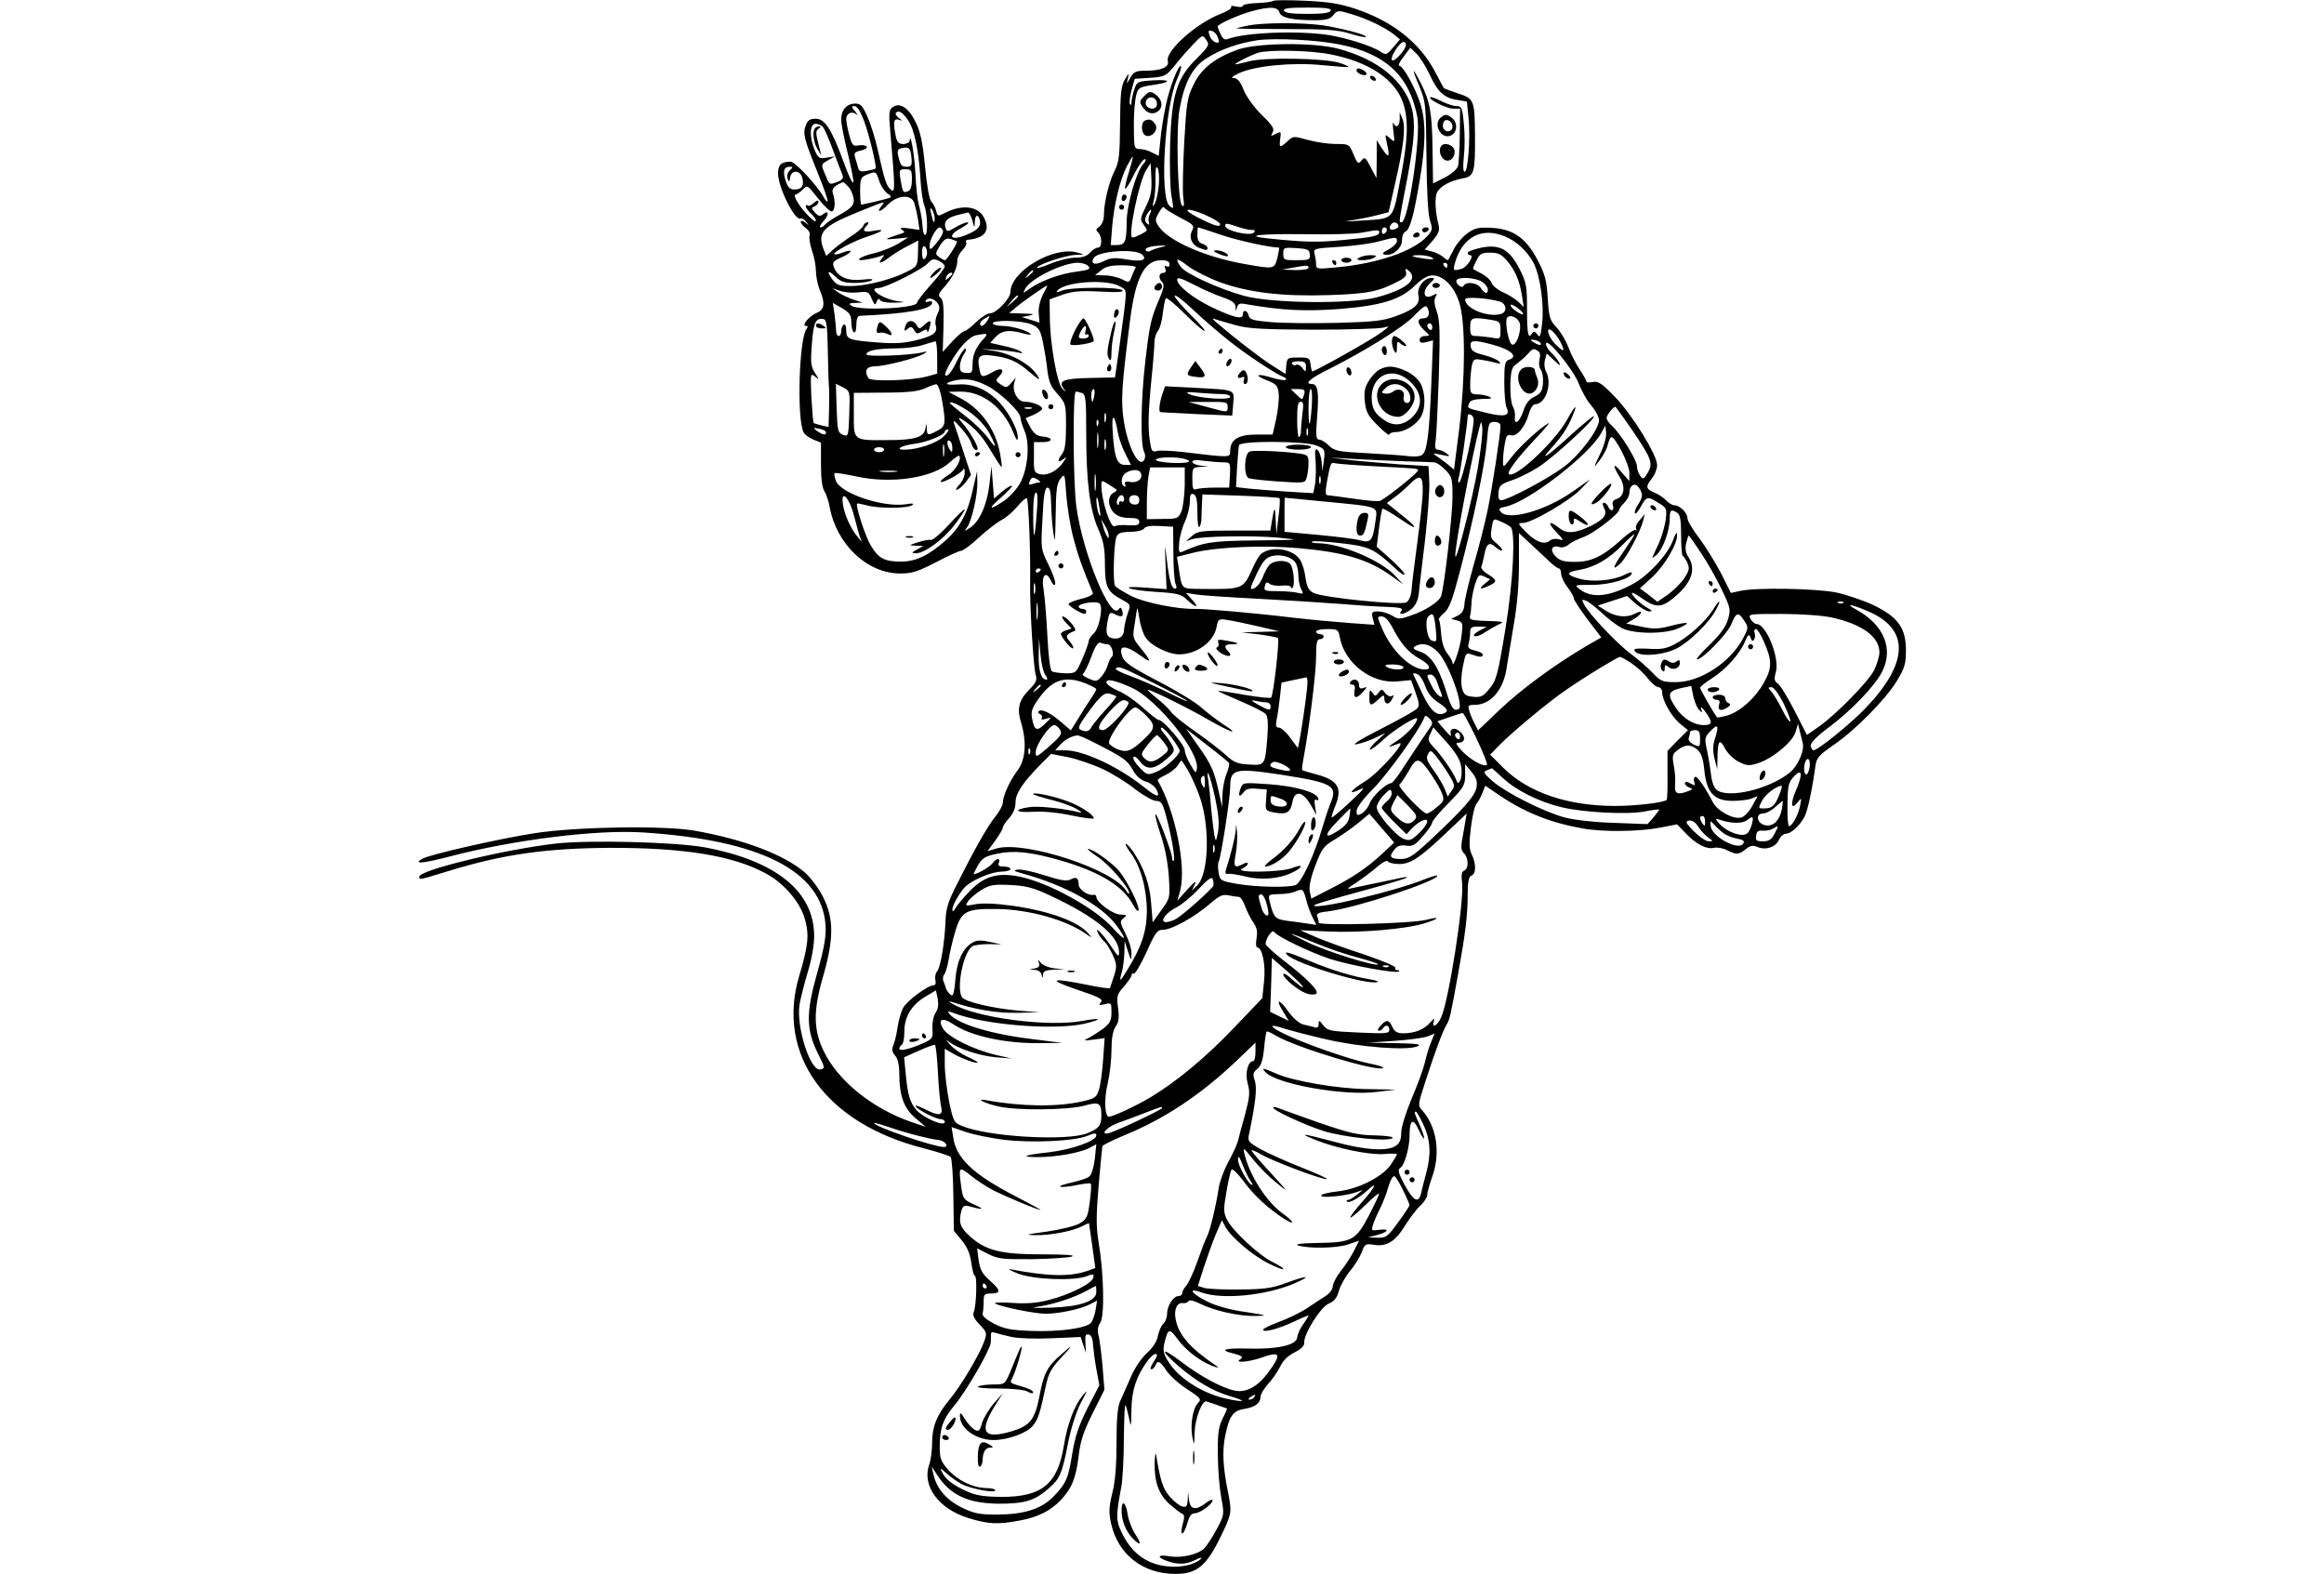 <?xml version="1.0" standalone="no"?>
<!DOCTYPE svg PUBLIC "-//W3C//DTD SVG 20010904//EN"
 "http://www.w3.org/TR/2001/REC-SVG-20010904/DTD/svg10.dtd">
<svg version="1.0" xmlns="http://www.w3.org/2000/svg"
 width="920pt" height="623pt" viewBox="0 0 920 623"
 preserveAspectRatio="xMidYMid meet">

<g transform="translate(0,623) scale(0.1,-0.1)"
fill="#000000" stroke="none">
<path d="M5039 6226 c-3 -3 -31 -7 -62 -8 -31 -1 -57 -6 -57 -11 0 -5 -12 -6
-26 -3 -15 4 -23 3 -20 -2 3 -5 -16 -17 -42 -27 -95 -36 -219 -147 -209 -186
7 -25 -26 -39 -88 -39 -38 0 -47 -4 -60 -27 -15 -27 -16 -27 -10 -3 5 23 4 23
-12 -5 -15 -25 -18 -55 -19 -175 -1 -124 -4 -151 -21 -185 -23 -44 -43 -129
-43 -177 0 -18 -7 -36 -17 -44 -15 -10 -16 -15 -5 -25 16 -17 15 -59 -1 -59
-8 0 -22 -9 -32 -20 -12 -14 -31 -20 -59 -20 -23 0 -67 -11 -98 -24 -32 -13
-55 -20 -53 -15 9 14 115 49 153 50 37 1 37 1 8 9 -93 28 -265 -73 -266 -156
-1 -27 -56 -84 -80 -84 -11 0 -36 -16 -56 -35 -19 -19 -40 -35 -45 -35 -6 0
-28 -19 -49 -41 l-38 -42 3 101 c2 77 -1 105 -11 113 -12 9 -9 18 17 46 32 38
49 72 49 104 0 10 9 28 20 39 12 12 18 25 15 30 -4 6 0 11 7 11 67 6 90 37 63
88 -23 46 -88 53 -157 17 -25 -13 -27 -12 -32 9 -3 13 -12 30 -19 37 -8 8 -18
63 -25 138 -9 95 -18 137 -37 176 -28 58 -63 80 -91 60 -15 -11 -16 -23 -10
-92 20 -232 20 -250 3 -235 -18 14 -25 36 -53 161 -9 41 -27 99 -40 128 -19
43 -27 52 -48 52 -34 0 -56 -25 -56 -63 0 -17 12 -78 26 -134 14 -57 24 -109
22 -115 -3 -7 -19 28 -37 77 -48 132 -75 175 -112 175 -22 0 -32 -6 -39 -26
-13 -32 -7 -54 47 -188 24 -59 42 -110 39 -113 -2 -3 -9 5 -15 16 -25 46 -113
141 -131 141 -37 0 -50 -12 -50 -46 0 -56 68 -192 90 -179 4 3 14 -3 21 -13
13 -15 12 -16 -3 -3 -11 8 -18 9 -18 3 0 -6 9 -17 20 -25 12 -8 18 -21 15 -29
-3 -8 1 -35 9 -59 9 -24 16 -61 16 -82 0 -21 7 -54 15 -74 23 -54 19 -79 -13
-92 -30 -13 -61 -51 -41 -51 8 0 8 -4 2 -12 -30 -37 -39 -357 -12 -409 4 -9
22 -22 39 -29 l30 -12 0 -87 c0 -57 5 -93 14 -106 7 -11 16 -38 20 -60 27
-150 149 -265 280 -265 46 0 69 7 142 45 47 25 92 45 99 45 8 0 40 24 72 54
32 29 72 60 90 69 17 9 45 33 62 54 17 20 33 34 36 31 7 -7 15 -220 13 -335
-2 -85 13 -337 22 -363 6 -21 2 -31 -20 -54 -47 -46 -56 -79 -37 -139 22 -76
17 -146 -16 -188 -30 -40 -57 -100 -57 -126 0 -10 -13 -34 -28 -53 -31 -38
-81 -125 -151 -265 -38 -73 -46 -100 -48 -150 -3 -84 -19 -184 -34 -201 -6 -7
-9 -23 -6 -34 3 -12 0 -20 -7 -20 -23 0 -107 -62 -121 -90 -8 -15 -17 -47 -21
-71 -3 -24 -10 -56 -16 -72 -9 -22 -7 -31 6 -46 10 -11 16 -36 16 -70 0 -88
18 -137 63 -176 l41 -35 -57 19 c-155 54 -291 164 -347 282 -41 86 -41 160 0
300 41 143 41 224 -1 307 -17 35 -49 77 -72 98 -83 71 -240 131 -437 166 -122
21 -465 16 -634 -10 -141 -22 -419 -85 -446 -102 -35 -21 4 -18 111 10 253 66
582 107 764 95 466 -30 707 -152 723 -366 3 -44 -4 -86 -33 -190 -45 -159 -44
-224 3 -319 28 -56 29 -59 10 -63 -39 -11 -97 168 -83 257 4 22 18 79 32 126
16 52 26 108 26 146 -1 176 -151 297 -433 350 -116 21 -456 30 -590 15 -202
-23 -540 -105 -540 -131 0 -14 -4 -14 128 26 208 63 375 86 622 88 299 1 493
-31 623 -102 70 -38 134 -112 153 -179 18 -63 14 -105 -22 -225 -93 -311 104
-585 492 -683 54 -14 103 -30 107 -34 5 -5 10 -73 11 -151 l2 -142 31 -37 c21
-26 33 -52 38 -89 4 -29 10 -52 14 -52 10 0 6 -119 -4 -143 -6 -13 1 -27 23
-50 29 -30 30 -34 18 -67 -18 -51 -93 -178 -138 -231 -50 -61 -68 -106 -68
-170 0 -29 -5 -67 -11 -84 -31 -85 35 -177 155 -214 77 -24 117 -26 201 -10
73 13 124 39 164 81 44 47 60 86 71 175 7 61 20 98 56 170 l46 92 -7 88 c-4
48 -11 103 -15 122 -7 24 -5 39 6 56 17 27 14 195 -7 318 -10 60 -10 104 0
223 7 82 14 153 15 157 1 4 38 23 84 42 160 65 305 161 447 296 l75 72 0 -37
c0 -20 -4 -36 -8 -36 -22 0 -34 -47 -23 -88 10 -35 8 -54 -9 -119 -12 -43 -25
-91 -29 -108 -4 -16 -22 -55 -39 -85 -16 -30 -33 -75 -37 -100 -11 -72 -35
-173 -47 -195 -6 -11 -23 -55 -38 -98 -15 -43 -35 -86 -44 -96 -9 -10 -16 -23
-16 -29 0 -7 -6 -12 -14 -12 -21 0 -46 -39 -46 -71 0 -15 -7 -32 -15 -39 -8
-7 -17 -28 -21 -47 -4 -23 -20 -47 -44 -69 -21 -19 -49 -60 -64 -96 -15 -35
-34 -77 -42 -95 -10 -22 -14 -71 -14 -163 0 -89 -5 -155 -17 -201 -14 -58 -14
-78 -4 -122 28 -121 126 -197 254 -197 85 0 123 31 181 151 42 87 43 94 28
169 -21 102 -24 167 -12 226 16 79 31 100 75 107 44 7 65 23 65 48 0 10 14 33
30 51 17 18 38 49 48 69 11 24 31 43 57 56 26 13 39 26 38 38 -3 33 65 142 97
155 22 9 33 23 40 50 6 21 26 57 45 80 19 22 39 56 46 74 11 31 15 34 46 29
51 -9 86 12 124 74 19 30 46 67 62 81 15 14 27 33 27 42 0 9 9 43 21 76 32 93
16 195 -41 259 -18 19 -17 23 13 115 40 124 69 200 84 225 12 19 16 37 47 210
27 149 36 225 36 299 0 56 4 75 15 80 19 7 19 48 1 84 -10 21 -11 44 -3 107 5
44 15 87 23 95 7 8 17 27 23 43 l11 27 57 -39 c101 -68 203 -108 327 -130 80
-15 226 -13 308 3 l67 13 33 -34 c42 -45 84 -66 113 -59 13 3 36 -1 51 -9 38
-19 47 -19 75 4 18 14 28 16 45 9 32 -15 73 -2 86 27 6 14 19 25 28 25 20 0
55 32 74 68 12 24 30 106 43 202 4 30 15 42 70 80 87 59 209 183 253 256 30
50 35 67 35 119 0 89 -31 132 -127 179 -40 19 -108 42 -150 51 -84 16 -318 20
-379 6 l-37 -8 -38 76 c-22 42 -60 104 -86 139 -27 35 -48 71 -48 81 0 21 -30
51 -52 51 -8 0 -23 9 -32 19 -10 11 -31 25 -47 31 -34 15 -36 23 -9 57 11 14
20 37 20 52 0 40 -98 199 -167 270 -51 53 -66 63 -87 59 -14 -3 -26 -2 -26 2
0 4 -11 24 -25 45 -14 20 -35 60 -45 88 -11 28 -32 64 -48 81 -27 28 -30 40
-35 115 -4 70 -11 96 -39 149 -45 88 -96 125 -181 130 -52 3 -67 0 -96 -20
-18 -12 -43 -41 -55 -63 -11 -22 -22 -42 -23 -44 -2 -2 -11 3 -20 12 -10 8
-30 19 -46 22 l-27 7 31 35 c24 28 29 41 24 62 -14 54 -16 110 -6 130 14 25
53 46 102 55 45 8 49 24 48 170 -1 140 -4 146 -67 166 -29 10 -54 19 -56 21
-2 2 -17 31 -35 65 -61 115 -167 199 -315 249 -61 20 -106 28 -200 32 -66 3
-124 3 -127 -1z m26 -45 c6 -21 49 -31 138 -31 47 0 62 4 75 20 17 20 19 20
72 4 62 -18 134 -53 169 -81 l23 -19 -27 -32 c-25 -29 -28 -31 -49 -17 -34 23
-133 54 -204 66 -122 19 -333 11 -404 -16 -9 -4 -19 3 -26 20 -7 14 -12 28
-12 30 0 9 82 46 133 60 74 20 104 19 112 -4z m203 7 c-3 -9 -31 -13 -93 -13
-62 0 -90 4 -92 13 -4 9 19 12 92 12 73 0 96 -3 93 -12z m-447 -106 c7 -19 6
-23 -7 -20 -9 2 -21 13 -25 26 -7 19 -6 23 7 20 9 -2 21 -13 25 -26z m-85 -85
c-78 -77 -98 -143 -104 -342 -2 -82 0 -174 6 -203 9 -51 9 -52 -9 -36 -39 36
-18 391 30 499 12 26 19 50 16 53 -9 9 -46 -86 -60 -156 -8 -37 -18 -97 -21
-133 l-7 -66 -26 13 c-14 8 -36 14 -48 14 -21 0 -23 5 -24 53 -2 73 2 133 10
165 7 24 14 28 61 35 78 11 81 23 5 19 -61 -4 -64 -5 -74 -34 -6 -17 -11 -40
-12 -52 0 -12 -3 -15 -6 -8 -3 8 0 33 7 57 l12 43 61 4 c58 4 63 7 97 48 19
25 52 62 73 84 37 39 38 39 52 18 14 -19 12 -24 -39 -75z m567 57 c183 -36
277 -125 308 -288 14 -79 -36 -416 -63 -416 -11 0 -12 -8 23 174 35 182 35
255 0 324 -45 87 -139 153 -273 189 -96 26 -323 24 -400 -4 -90 -33 -143 -75
-173 -138 -25 -50 -28 -71 -37 -228 -5 -94 -7 -192 -4 -217 5 -33 3 -41 -5
-33 -17 17 -24 295 -10 378 19 107 51 169 107 204 56 36 128 61 204 72 71 9
236 1 323 -17z m246 -33 c-41 -51 -56 -33 -18 21 15 20 25 26 32 19 6 -6 2
-20 -14 -40z m111 -87 c32 -69 57 -92 111 -100 l36 -6 7 -69 c7 -81 -3 -209
-16 -209 -6 0 -7 24 -3 60 4 33 4 92 0 130 -6 63 -9 70 -29 70 -12 0 -39 9
-61 20 -21 11 -41 18 -43 15 -9 -8 64 -45 91 -45 l27 0 -1 -102 c-1 -57 -4
-113 -7 -125 -4 -13 -26 -32 -53 -46 l-46 -23 -2 136 c-2 145 -10 188 -47 262
-34 67 -37 60 -5 -14 25 -61 26 -70 28 -278 1 -140 6 -228 14 -253 11 -34 10
-39 -12 -63 -55 -59 -195 -107 -356 -122 -80 -8 -83 -7 -83 12 0 12 -3 30 -6
42 -5 20 -1 21 98 27 57 4 128 13 158 22 68 18 70 18 70 0 0 -8 -15 -22 -32
-32 -26 -13 -29 -18 -15 -21 30 -6 67 25 67 57 0 16 6 31 13 34 18 7 33 60 57
202 25 149 25 236 2 307 -21 64 -68 148 -83 148 -5 0 2 16 17 35 l27 36 24
-23 c13 -12 37 -50 53 -84z m-394 81 c151 -29 256 -98 288 -191 23 -68 20
-149 -11 -307 -31 -160 -22 -152 -153 -160 -74 -5 -78 -5 -27 3 31 5 75 14 95
20 l39 10 27 119 c33 144 41 218 28 251 l-11 25 0 -27 c-1 -29 -15 -37 -25
-15 -3 6 -3 -8 0 -33 6 -45 6 -45 -14 -27 -20 18 -20 18 -11 -24 12 -53 7 -58
-20 -17 l-21 33 0 -75 -1 -75 -23 43 c-20 40 -24 42 -36 27 -13 -16 -16 -13
-32 24 -17 41 -18 41 -69 41 -29 0 -79 7 -111 16 -58 16 -59 16 -81 -5 -31
-28 -34 -27 -29 10 4 29 3 30 -18 19 -20 -10 -21 -10 -12 6 8 14 0 27 -42 68
-30 29 -61 72 -72 98 -13 34 -25 48 -39 49 -14 0 -8 6 19 19 64 30 215 44 331
32 55 -5 102 -9 103 -7 2 2 -13 9 -35 16 -59 19 -298 23 -360 6 -29 -8 -53
-13 -53 -11 0 5 62 36 90 45 43 13 205 10 286 -6z m-1846 -262 c20 -53 52
-185 46 -190 -1 -2 -16 -6 -33 -9 -25 -5 -32 -2 -36 12 -3 11 -8 29 -12 41 -5
18 -1 22 26 28 36 8 21 26 -16 19 -18 -3 -23 3 -33 41 -7 25 -12 54 -12 64 0
23 23 33 41 18 7 -7 5 -2 -5 11 -16 19 -17 22 -3 22 10 0 23 -21 37 -57z m176
-1 c24 -35 41 -119 48 -232 2 -41 9 -88 15 -103 13 -33 15 -117 3 -117 -5 0
-9 16 -10 35 -1 20 -7 55 -13 78 -7 23 -13 80 -15 127 -3 71 -20 173 -23 133
-1 -7 -12 -13 -25 -13 -18 0 -25 7 -30 31 -11 55 -8 72 12 65 16 -6 16 -5 0 7
-10 8 -15 17 -11 21 11 11 27 1 49 -32z m-338 -25 c6 -7 24 -48 40 -92 16 -44
33 -88 37 -97 5 -13 0 -20 -20 -28 -33 -12 -30 -14 -50 33 -15 36 -15 37 12
52 l28 16 -32 -5 c-30 -5 -34 -2 -48 30 -22 53 -20 104 4 104 10 0 23 -6 29
-13z m350 -120 c3 -31 0 -37 -17 -37 -22 0 -26 4 -35 42 -5 20 -2 28 11 31 31
8 38 1 41 -36z m861 -58 c-11 -34 -17 -64 -15 -66 3 -3 19 22 35 56 17 34 36
61 43 61 6 0 4 -8 -6 -19 -28 -30 -66 -165 -66 -231 0 -75 -6 -90 -38 -90
l-25 0 6 76 c8 89 31 183 58 236 11 21 21 38 23 38 2 0 -5 -28 -15 -61z m67
-137 c-22 -44 -23 -52 -11 -68 8 -11 15 -22 15 -25 0 -6 -45 -29 -57 -29 -20
0 26 224 55 268 l17 26 3 -61 c2 -50 -2 -71 -22 -111z m51 82 c-3 -29 -10 -61
-16 -71 -9 -14 -10 -12 -4 12 5 17 8 56 7 88 0 41 2 53 9 41 5 -9 7 -41 4 -70z
m-1461 61 c-9 -9 -12 -22 -8 -33 6 -14 7 -14 10 6 5 31 40 29 48 -2 8 -32 -2
-46 -31 -46 -18 0 -26 8 -35 35 -12 38 -7 55 16 55 14 0 14 -2 0 -15z m484
-35 c0 -27 -5 -43 -15 -47 -20 -7 -21 -6 -30 45 -6 40 -6 42 19 42 24 0 26 -4
26 -40z m-130 -5 c6 -19 21 -42 32 -50 17 -11 18 -15 7 -19 -14 -5 -100 -25
-109 -26 -3 0 -5 24 -5 54 0 48 3 55 25 64 37 15 38 15 50 -23z m-119 -27 c10
-13 18 -35 19 -50 0 -21 -10 -32 -54 -57 -30 -16 -57 -35 -61 -41 -3 -5 -11
-10 -17 -10 -6 0 -1 11 12 25 24 26 21 47 -3 26 -11 -8 -18 -7 -31 8 -15 16
-15 19 -1 24 8 4 15 12 15 18 0 8 -7 6 -18 -4 -10 -10 -22 -14 -25 -10 -4 3
-7 2 -7 -4 0 -5 9 -18 20 -28 11 -10 20 -23 20 -28 0 -15 -52 37 -73 73 -10
16 -14 30 -8 30 6 0 18 9 29 20 18 19 18 18 61 -36 24 -30 48 -53 54 -51 13 4
15 40 4 72 -6 18 6 31 41 44 2 0 12 -9 23 -21z m258 -60 c4 -13 11 -42 15 -66
l6 -42 -42 6 c-31 4 -39 3 -28 -5 13 -9 13 -10 0 -15 -71 -23 -75 -26 -25 -21
l50 5 -40 -25 c-22 -13 -64 -30 -93 -37 -60 -13 -86 -35 -31 -25 19 3 43 9 54
13 18 7 18 6 6 -9 -19 -24 -3 -21 33 7 17 13 49 32 71 43 l40 21 -1 -51 c-1
-46 -4 -52 -35 -68 -58 -32 -160 -59 -222 -61 -51 -1 -62 2 -78 21 -28 35 -23
47 7 17 22 -21 36 -26 78 -26 28 0 58 5 66 10 10 6 -2 7 -37 3 -58 -6 -98 11
-112 50 -7 18 -3 24 32 39 44 20 46 35 2 18 -15 -6 -30 -9 -32 -6 -8 7 79 54
135 71 60 20 69 30 17 21 -36 -7 -44 1 -23 22 8 8 8 12 1 12 -6 0 -13 -7 -16
-15 -4 -8 -25 -26 -49 -41 -24 -16 -55 -39 -70 -52 l-27 -25 -11 27 c-25 66
-3 90 135 146 112 45 112 46 95 25 -24 -29 -3 -25 25 5 37 38 91 42 104 8z
m1052 -59 c53 -27 58 -32 49 -50 -15 -27 -3 -58 27 -70 30 -11 33 -11 33 0 0
5 -9 13 -20 16 -14 4 -20 15 -20 36 0 16 1 29 3 29 2 0 42 -13 89 -29 67 -23
196 -51 231 -51 2 0 -1 -18 -6 -40 -13 -46 -11 -46 -130 -25 -156 27 -303 92
-341 150 -14 22 -14 27 2 54 9 17 19 26 20 20 2 -5 31 -23 63 -40z m-971 -3
c0 -26 -6 -18 -14 19 -5 22 -4 26 4 15 5 -8 10 -24 10 -34z m1130 -23 c0 -14
-23 -7 -90 27 -64 33 -46 41 25 12 36 -15 65 -33 65 -39z m-278 40 c-5 -10 -7
-25 -4 -33 3 -11 2 -12 -8 -4 -9 9 -9 17 -1 33 7 12 14 21 17 21 2 0 1 -8 -4
-17z m-703 -25 c9 -33 9 -33 10 -5 1 16 5 26 11 22 6 -3 10 -16 10 -28 -1 -16
-13 -28 -44 -42 -70 -33 -95 -11 -28 24 20 11 30 20 22 21 -8 0 -30 -9 -48
-20 -28 -17 -33 -18 -38 -5 -10 26 3 42 43 53 21 5 41 10 45 11 4 1 12 -14 17
-31z m1104 -38 c16 0 18 -3 10 -11 -15 -15 -113 8 -113 27 0 11 7 11 41 -1 23
-8 51 -15 62 -15z m582 20 c3 -6 -1 -13 -10 -16 -19 -8 -30 0 -20 15 8 14 22
14 30 1z m-1802 -23 c2 -7 -8 -28 -24 -47 -26 -31 -29 -32 -29 -12 0 24 27 72
40 72 4 0 10 -6 13 -13z m1757 4 c0 -6 -4 -13 -10 -16 -5 -3 -10 1 -10 9 0 9
5 16 10 16 6 0 10 -4 10 -9z m-30 -10 c0 -15 -25 -20 -143 -31 -103 -10 -148
-9 -295 6 -104 11 -38 19 141 17 100 -2 202 1 227 6 63 12 70 12 70 2z m498
-17 c46 -19 88 -58 113 -105 26 -51 42 -162 34 -237 -6 -54 -9 -61 -19 -46 -9
12 -15 14 -20 6 -16 -27 -21 -7 -21 91 0 95 -2 108 -30 163 -40 78 -79 99
-154 83 -28 -6 -51 -15 -51 -20 0 -5 4 -9 10 -9 18 0 -12 -48 -34 -54 -33 -9
-35 -8 -26 24 29 102 106 143 198 104z m-2170 -19 c5 -4 -40 -75 -47 -75 -4 0
-15 6 -24 13 -15 11 -15 14 4 45 17 26 26 31 43 26 11 -4 22 -8 24 -9z m-118
-45 c0 -10 -4 -22 -10 -25 -6 -4 -10 7 -10 25 0 18 4 29 10 25 6 -3 10 -15 10
-25z m924 21 c-17 -4 -36 -11 -42 -15 -6 -3 -13 -2 -16 3 -7 10 21 18 64 19
21 0 20 -1 -6 -7z m591 -28 c2 -21 -3 -23 -52 -23 -50 0 -53 1 -53 26 0 24 2
25 52 22 45 -3 52 -6 53 -25z m-663 -1 c21 -21 -2 -29 -61 -19 -48 8 -65 7
-92 -7 -34 -17 -54 -11 -39 13 16 28 167 38 192 13z m1444 -24 c33 -40 49 -78
59 -138 l7 -45 -23 22 c-14 12 -41 29 -61 37 -20 9 -39 25 -43 36 -4 11 -21
27 -38 36 -18 9 -33 18 -35 19 -2 2 4 17 13 34 13 27 21 31 54 31 32 0 44 -6
67 -32z m-296 12 c10 -7 1 -8 -30 -4 -56 8 -64 14 -19 14 19 0 41 -5 49 -10z
m-1930 -35 c0 -6 -25 -39 -55 -72 -30 -34 -55 -66 -55 -71 0 -22 -222 -33
-258 -13 -14 9 -12 11 13 12 l30 1 -36 12 c-19 6 -46 19 -60 28 l-24 17 33
-11 c18 -6 51 -8 72 -5 35 4 39 3 51 -26 11 -25 14 -27 19 -12 5 13 9 15 14 7
4 -7 28 -11 59 -10 39 1 43 2 17 5 -60 6 -132 53 -82 53 27 0 174 74 195 98
16 17 23 19 43 10 13 -6 24 -16 24 -23z m1092 -63 c112 -40 243 -56 430 -50
154 5 197 14 276 56 23 12 32 22 28 35 -4 15 -2 16 10 6 41 -34 -7 -74 -126
-106 -102 -27 -416 -24 -525 6 -99 27 -232 88 -251 115 -25 36 -15 37 30 2 24
-18 82 -47 128 -64z m-202 72 c0 -9 -5 -12 -12 -8 -8 5 -9 2 -5 -9 4 -11 1
-17 -8 -17 -18 0 -20 -21 -4 -37 9 -9 6 -25 -11 -65 -34 -79 -39 -101 -56
-248 -18 -152 -20 -330 -5 -358 11 -21 -1 -48 -18 -38 -24 15 -52 89 -63 165
-11 80 -8 130 26 397 22 167 57 234 123 234 23 0 33 -5 33 -16z m-321 -8 c9
-11 1 -15 -46 -21 -65 -8 -142 -36 -186 -67 -29 -21 -29 -21 -18 0 21 39 146
101 207 102 17 0 37 -6 43 -14z m1421 4 c0 -5 -2 -10 -4 -10 -3 0 -8 5 -11 10
-3 6 -1 10 4 10 6 0 11 -4 11 -10z m-1234 -9 c-3 -4 -10 -20 -16 -35 -9 -26
-11 -26 -39 -11 -17 8 -47 15 -68 15 l-38 1 24 19 c17 15 38 20 83 20 32 0 57
-4 54 -9z m684 -1 c0 -6 -23 -9 -52 -9 l-53 2 40 7 c60 11 65 11 65 0z m-1090
-14 c0 -2 -8 -10 -17 -17 -16 -13 -17 -12 -4 4 13 16 21 21 21 13z m-320 -10
c0 -2 -7 -9 -15 -16 -13 -11 -14 -10 -9 4 5 14 24 23 24 12z m1068 -92 c39
-13 52 -23 53 -38 1 -19 2 -19 6 -3 4 15 11 18 36 13 144 -25 234 -29 370 -19
169 14 242 37 301 95 26 25 48 38 67 38 43 0 86 -44 106 -108 25 -78 24 -299
-1 -504 l-20 -157 -26 22 c-15 12 -36 27 -46 34 -15 9 -11 10 21 3 36 -8 38
-7 21 6 -11 8 -26 14 -34 14 -11 0 -13 10 -8 43 3 23 8 137 12 252 5 171 4
218 -8 251 -10 28 -12 47 -5 59 8 14 6 15 -11 6 -37 -20 -45 17 -10 49 18 17
19 20 5 20 -30 0 -59 -38 -52 -69 8 -35 -14 -55 -91 -83 -50 -18 -86 -22 -233
-26 -96 -2 -213 -1 -259 3 -71 6 -85 10 -89 26 -6 23 -23 25 -23 4 0 -21 -37
-12 -125 30 -74 36 -135 85 -135 108 0 11 16 6 63 -18 34 -18 86 -41 115 -51z
m1030 60 c12 -8 22 -22 22 -30 0 -20 -13 -17 -28 6 -13 21 -56 27 -67 10 -5
-8 -11 -7 -21 1 -7 6 -11 15 -8 20 9 15 78 10 102 -7z m-1432 -19 c28 -18 28
6 -5 -240 l-17 -119 -98 -2 c-105 -2 -128 -11 -106 -41 13 -17 13 -17 -4 -2
-21 19 -50 181 -50 284 l-1 70 50 18 c40 14 70 17 149 13 70 -4 96 -2 89 5
-14 14 -201 13 -239 -1 -22 -9 -26 -9 -17 1 35 36 202 45 249 14z m-308 -32
c-11 -23 -18 -52 -16 -74 l3 -36 -35 11 -35 11 30 6 c23 5 18 7 -25 8 l-55 2
30 25 c26 22 115 84 121 84 1 0 -7 -17 -18 -37z m745 -188 c70 -55 182 -128
210 -138 7 -2 10 -7 7 -10 -3 -4 -28 0 -55 8 -60 19 -73 10 -18 -11 36 -14 42
-21 45 -53 2 -20 -3 -65 -10 -99 l-14 -62 -64 0 c-72 0 -104 -20 -104 -65 0
-27 3 -27 -188 -4 -46 5 -92 7 -102 4 -15 -5 -21 0 -24 17 -12 56 -12 115 0
244 8 77 14 152 14 168 0 16 6 36 13 45 8 9 17 40 20 69 3 29 9 56 12 61 3 5
36 -22 74 -60 38 -38 74 -69 79 -69 6 0 -18 28 -54 63 -35 35 -64 69 -64 76 0
8 33 -17 73 -55 40 -38 108 -96 150 -129z m-843 182 c0 -2 -10 -12 -22 -23
l-23 -19 19 23 c18 21 26 27 26 19z m1908 -21 c27 -9 29 -42 3 -49 -53 -14
-141 22 -141 58 0 12 92 5 138 -9z m-2225 -8 c8 -12 7 -23 -2 -41 -7 -14 -10
-33 -7 -43 9 -30 -6 -42 -74 -60 -49 -12 -86 -15 -149 -10 -122 9 -131 13
-131 48 0 17 -4 27 -10 23 -5 -3 -10 -15 -10 -26 0 -10 -4 -19 -10 -19 -5 0
-10 8 -10 19 0 10 -3 39 -6 65 l-7 47 37 -21 c30 -18 36 -28 36 -55 0 -19 5
-37 10 -40 6 -4 10 8 10 29 0 22 5 36 13 36 188 8 287 26 287 52 0 6 -7 7 -16
4 -9 -3 -12 -2 -9 5 9 14 36 7 48 -13z m2317 -41 c0 -4 -11 0 -25 9 -14 9 -25
20 -25 26 0 11 49 -23 50 -35z m-376 17 c7 -19 -1 -34 -19 -34 -26 0 -26 -20
1 -45 26 -24 26 -25 5 -25 -12 0 -21 -6 -21 -15 0 -12 7 -14 27 -9 l26 7 -7
-174 c-8 -200 -17 -267 -37 -280 -8 -6 -30 -7 -49 -5 -19 3 -93 8 -165 12
-118 6 -132 9 -154 30 -13 13 -30 24 -39 24 -12 0 -14 14 -8 90 8 97 3 130
-20 130 -33 0 -9 22 69 60 144 73 290 164 332 207 46 47 51 49 59 27z m-1746
-44 c-13 -21 -28 -27 -28 -10 0 5 8 14 18 19 23 14 24 14 10 -9z m2105 -2 c15
-22 -8 -99 -27 -92 -14 5 -30 89 -20 106 8 13 35 6 47 -14z m-2736 -113 c1
-66 3 -129 4 -140 2 -11 2 -53 1 -93 l-2 -72 -27 6 c-16 4 -30 8 -32 10 -2 2
-6 48 -9 101 -4 94 -4 97 14 83 18 -15 18 -14 0 14 -16 25 -18 41 -12 115 6
84 15 104 46 98 12 -2 15 -25 17 -122z m1618 97 c48 -13 110 -16 305 -17 135
0 259 4 275 8 29 8 28 7 -10 -21 -34 -26 -259 -152 -270 -152 -2 0 -5 12 -7
28 -3 25 -6 27 -48 27 -43 0 -45 -1 -48 -32 l-3 -33 -57 36 c-49 32 -145 106
-216 167 -20 18 -20 19 -1 12 11 -3 47 -14 80 -23z m1008 22 c35 -6 37 -9 37
-42 0 -34 0 -35 -37 -28 -21 3 -48 6 -60 6 -20 0 -23 5 -23 35 0 39 7 41 83
29z m-1820 -18 c29 -12 35 -21 45 -67 6 -30 15 -81 18 -113 6 -48 14 -67 41
-96 32 -37 33 -40 33 -127 0 -63 -4 -95 -15 -109 -20 -26 -19 -39 2 -23 17 13
17 12 3 -9 -22 -35 -63 -56 -93 -49 -23 6 -25 11 -24 67 l0 60 34 0 c42 0 44
18 2 22 -24 2 -36 11 -51 38 l-18 35 29 12 c16 7 32 17 36 23 7 11 -35 30 -69
30 -27 0 -50 41 -41 74 l6 21 -18 -21 c-17 -19 -21 -20 -41 -6 -21 14 -22 16
-6 33 25 27 8 37 -27 16 -41 -23 -46 -22 -52 13 -10 48 -1 59 46 53 70 -8 103
-22 153 -66 31 -27 43 -34 35 -20 -24 46 -102 92 -175 104 l-51 8 60 -4 c33
-2 71 -7 85 -10 19 -5 22 -4 10 4 -8 6 -39 16 -68 22 l-52 12 22 24 c23 25 53
29 106 14 17 -5 32 -7 32 -5 0 12 -73 34 -110 34 -22 0 -40 5 -40 10 0 15 116
12 153 -4z m1587 -12 c0 -8 -4 -12 -10 -9 -5 3 -10 10 -10 16 0 5 5 9 10 9 6
0 10 -7 10 -16z m506 -55 c21 -42 17 -46 -16 -14 -32 30 -45 80 -14 54 8 -7
22 -25 30 -40z m-2283 9 c-31 -34 -43 -63 -43 -101 0 -31 -3 -35 -25 -33 -20
1 -25 6 -25 26 0 14 7 36 16 48 8 12 11 22 5 22 -5 0 -19 -21 -32 -47 -21 -45
-39 -67 -47 -58 -7 6 38 85 69 119 16 19 40 37 52 39 48 9 51 8 30 -15z m2207
-20 c0 -5 -9 -4 -20 2 -11 6 -20 12 -20 14 0 2 9 2 20 -1 11 -3 20 -9 20 -15z
m-2390 -53 l0 -64 -40 -11 c-62 -17 -223 -21 -232 -7 -18 28 -9 47 25 47 39 0
167 33 193 49 17 11 17 12 -6 6 -48 -12 -220 -18 -220 -8 0 15 36 23 115 24
39 0 88 6 110 14 22 7 43 13 48 14 4 1 7 -28 7 -64z m2198 51 c75 -20 104 -48
65 -60 -15 -5 -18 -18 -18 -88 0 -46 4 -91 9 -101 16 -33 -7 -39 -80 -21 -81
20 -76 17 -68 38 4 11 19 16 53 17 35 0 41 2 26 9 -11 5 -32 9 -47 9 -26 1
-28 4 -28 40 0 21 3 53 6 71 7 30 8 31 43 25 20 -3 45 -9 56 -12 16 -4 17 -3
8 7 -6 7 -33 18 -60 25 -37 9 -49 17 -51 34 -4 25 11 27 86 7z m342 -155 c12
-30 34 -70 51 -88 16 -19 29 -44 29 -56 0 -36 -76 -138 -138 -184 -60 -46
-224 -133 -249 -133 -10 0 -13 9 -11 31 3 27 9 33 53 48 28 9 75 33 105 52 59
38 220 185 220 201 0 5 -38 -26 -85 -68 -98 -90 -137 -116 -83 -57 45 51 62
77 83 126 22 53 12 46 -23 -17 -50 -88 -207 -234 -229 -212 -8 8 36 66 106
140 36 38 59 65 51 61 -34 -19 -115 -93 -146 -134 -34 -44 -34 -44 -34 -15 0
16 3 46 7 67 5 31 9 38 24 34 24 -6 55 31 71 84 6 22 17 39 25 39 42 0 69 82
43 130 -6 11 -8 31 -4 45 l7 26 30 -28 c22 -21 27 -23 19 -8 -5 11 -20 29 -31
39 -12 11 -21 26 -21 35 1 30 109 -102 130 -158z m-162 130 c9 -5 11 -17 6
-35 -3 -15 -1 -32 6 -40 6 -8 10 -32 8 -53 -2 -31 -9 -41 -33 -53 -22 -10 -35
-27 -45 -58 -15 -44 -37 -58 -33 -21 2 11 -2 30 -9 42 -6 12 -10 51 -9 86 2
54 6 68 24 80 12 9 31 25 42 37 23 26 26 26 43 15z m-918 -63 c-1 -22 -1 -22
-15 -4 -7 10 -18 15 -24 12 -5 -4 -12 -2 -16 4 -4 6 6 10 24 10 26 0 31 -4 31
-22z m-1264 -74 c52 -26 134 -104 134 -128 0 -8 7 -31 16 -52 22 -52 13 -150
-18 -207 -13 -23 -41 -54 -63 -69 -60 -41 -67 -34 -12 13 26 23 46 44 43 46
-3 3 -20 -7 -38 -22 l-33 -28 -5 64 -5 64 -8 -71 c-9 -81 -40 -150 -77 -173
-22 -14 -24 -14 -13 0 19 23 43 128 42 179 l-1 45 -15 -65 c-21 -99 -52 -157
-107 -207 -70 -62 -120 -86 -182 -86 -64 1 -87 13 -118 66 -22 38 -60 156 -53
164 2 1 19 -2 38 -7 44 -13 160 -13 179 0 11 7 3 9 -25 4 -91 -13 -257 43
-276 93 -5 14 -8 28 -5 30 2 3 39 -3 82 -12 142 -32 308 -7 375 56 18 16 34
28 36 25 12 -12 -14 -59 -44 -77 -19 -12 -32 -23 -29 -26 7 -7 84 35 89 49 3
7 6 2 6 -11 1 -14 -9 -36 -21 -49 -14 -15 -17 -23 -9 -20 8 2 24 16 35 31 l20
27 -29 88 c-15 48 -32 98 -37 112 -7 21 -2 18 27 -15 20 -21 38 -49 41 -62 5
-20 24 -34 24 -18 0 14 -35 73 -59 99 -14 16 -19 25 -11 21 48 -27 86 -66 121
-127 23 -38 42 -68 44 -66 2 2 -1 25 -6 53 -18 96 -76 177 -159 220 l-45 24
48 1 c87 0 168 -62 208 -161 13 -32 18 -38 18 -21 1 36 -44 115 -87 154 -48
43 -98 61 -157 56 -43 -3 -49 5 -10 15 45 11 81 6 131 -19z m-544 -112 c-3
-89 -4 -91 -25 -83 -20 8 -22 16 -25 105 l-3 97 28 -14 c28 -15 28 -15 25
-105z m367 55 c16 -94 15 -105 -19 -122 -38 -20 -40 -19 -41 8 l-2 22 -4 -23
c-6 -33 -44 -44 -149 -44 -137 -1 -134 -3 -134 100 l0 87 123 1 c89 0 131 5
157 16 19 9 40 17 46 17 7 1 17 -27 23 -62z m603 18 c-2 -14 -6 -25 -8 -25 -2
0 -4 11 -4 25 0 14 4 25 9 25 4 0 6 -11 3 -25z m831 5 c-3 -11 -7 -20 -9 -20
-2 0 -13 9 -24 20 l-20 20 29 0 c24 0 28 -3 24 -20z m30 -47 c-7 -91 -13 -93
-13 -5 0 40 4 72 9 72 5 0 6 -30 4 -67z m-909 51 c14 -5 16 -29 16 -158 0
-193 14 -304 48 -381 21 -48 26 -76 26 -141 1 -90 9 -106 70 -139 32 -18 33
-18 20 -54 -7 -20 -13 -48 -14 -62 0 -29 -22 -43 -51 -34 -20 7 -23 23 -13 73
5 27 9 30 25 22 28 -15 38 -12 32 11 -4 15 -8 17 -14 8 -31 -50 -142 217 -168
405 -13 95 -15 456 -2 456 5 0 16 -3 25 -6z m-425 -91 c23 -19 51 -52 61 -74
28 -54 25 -59 -9 -12 -16 22 -57 62 -90 87 -34 26 -61 49 -61 51 0 12 64 -21
99 -52z m1297 11 c-3 -26 -6 -57 -6 -70 0 -13 -4 -24 -8 -24 -4 0 -7 31 -7 70
0 53 3 70 14 70 11 0 12 -10 7 -46z m-1073 19 c-7 -2 -19 -2 -25 0 -7 3 -2 5
12 5 14 0 19 -2 13 -5z m2376 -82 c79 -116 86 -134 64 -172 -16 -27 -19 -28
-30 -12 -7 9 -13 27 -13 39 0 23 -65 128 -99 159 -12 10 -21 24 -21 31 0 11
26 44 35 44 1 0 30 -40 64 -89z m-2082 32 c-3 -10 -5 -4 -5 12 0 17 2 24 5 18
2 -7 2 -21 0 -30z m48 -44 c3 -20 16 -57 29 -83 l23 -46 -24 0 c-31 0 -42 30
-48 129 -6 77 7 77 20 0z m1408 56 c8 -18 -45 -255 -57 -255 -4 0 -5 8 -2 17
6 15 36 221 36 245 0 14 18 9 23 -7z m-1486 -27 c-3 -8 -6 -5 -6 6 -1 11 2 17
5 13 3 -3 4 -12 1 -19z m1503 -172 c-21 -120 -87 -381 -89 -346 -2 38 66 396
96 510 7 25 7 25 11 -4 2 -17 -6 -88 -18 -160z m90 169 c0 -33 -33 -247 -51
-335 -11 -52 -36 -151 -56 -219 -19 -68 -36 -138 -36 -155 -2 -22 -9 -34 -27
-43 l-25 -13 24 -6 c22 -7 23 -10 17 -59 -5 -47 -35 -136 -36 -109 0 6 -9 23
-21 38 -13 17 -22 45 -24 78 -2 27 -6 53 -9 55 -3 3 7 15 21 27 20 17 33 52
64 171 54 206 96 409 105 505 6 76 8 80 30 80 14 0 24 -6 24 -15z m-2670 -26
c0 -13 -13 -11 -35 5 -18 13 -18 14 8 9 15 -3 27 -9 27 -14z m1907 -11 c-3 -7
-5 -2 -5 12 0 14 2 19 5 13 2 -7 2 -19 0 -25z m1162 -65 c-33 -70 -34 -71 -6
-34 14 18 29 46 32 62 4 16 10 29 14 29 16 0 71 -108 71 -140 l0 -34 -30 34
c-34 41 -39 32 -9 -17 25 -39 19 -78 -11 -88 -15 -5 -19 -12 -15 -26 7 -22
-10 -26 -19 -4 -3 8 -10 15 -16 15 -7 0 -7 -6 0 -21 14 -25 1 -43 -49 -69 -63
-31 -98 -34 -127 -11 -43 34 -51 24 -13 -15 30 -32 31 -35 11 -29 -13 4 -29 2
-37 -5 -22 -18 -56 -5 -95 35 -32 33 -33 35 -11 35 34 0 185 88 228 133 l38
40 -68 -48 c-108 -76 -256 -118 -286 -81 -10 12 -6 16 21 21 90 20 329 204
376 290 l17 30 3 -27 c2 -15 -7 -49 -19 -75z m-2605 58 c-30 -27 -103 -51
-155 -51 -39 0 -9 17 39 23 50 6 122 35 122 49 0 4 6 8 13 8 6 0 -2 -13 -19
-29z m613 -38 c-2 -16 -4 -5 -4 22 0 28 2 40 4 28 2 -13 2 -35 0 -50z m30 -10
c-3 -10 -5 -2 -5 17 0 19 2 27 5 18 2 -10 2 -26 0 -35z m-607 4 c0 -18 -2 -19
-10 -7 -13 20 -13 43 0 35 6 -3 10 -16 10 -28z m-33 -29 c-2 -13 -4 -5 -4 17
-1 22 1 32 4 23 2 -10 2 -28 0 -40z m1476 38 c31 -13 33 -15 28 -57 l-6 -44
-3 37 c-2 20 -9 41 -16 47 -10 8 -12 0 -8 -44 2 -30 1 -71 -2 -91 l-7 -36
-102 6 c-56 4 -125 9 -153 12 l-51 6 4 76 c3 43 6 83 8 90 6 18 264 17 308 -2z
m-1713 -16 c0 -5 -9 -10 -20 -10 -11 0 -20 5 -20 10 0 6 9 10 20 10 11 0 20
-4 20 -10z m1187 -36 c42 -11 16 -19 -51 -16 -37 2 -64 8 -60 13 6 10 77 12
111 3z m878 -10 c55 -2 106 -3 113 -4 8 0 27 -13 43 -29 27 -28 29 -35 29
-108 0 -71 -32 -353 -45 -392 -7 -22 -62 -58 -119 -77 -45 -16 -51 -16 -76 0
-16 9 -40 16 -55 16 -24 0 -26 -3 -21 -26 l7 -27 -98 7 c-54 4 -154 13 -223
21 -156 19 -357 36 -390 35 -67 -2 -198 24 -252 51 -31 16 -60 34 -64 40 -9
15 -5 164 5 192 6 17 17 21 55 22 27 0 51 6 55 13 5 9 26 12 62 10 l53 -3 1
-105 c0 -58 4 -113 9 -122 5 -11 4 -18 -2 -18 -14 0 -23 30 -33 114 -8 71 -8
71 -5 -22 l4 -94 -82 6 c-50 4 -75 3 -66 -2 8 -5 57 -12 109 -15 83 -5 97 -9
120 -31 36 -34 51 -33 20 0 l-24 27 40 -6 c22 -4 132 -11 245 -17 113 -6 257
-15 320 -20 63 -5 147 -11 187 -12 56 -2 69 -6 61 -15 -17 -21 14 -15 40 7 15
12 25 34 28 57 2 21 13 117 25 213 11 97 19 202 17 235 l-3 60 -115 7 c-63 5
-151 12 -195 17 l-80 10 100 -6 c55 -3 145 -7 200 -9z m-723 -4 c28 0 29 -1
27 -50 l-3 -50 -57 0 c-32 0 -64 -3 -73 -6 -13 -5 -16 2 -16 40 0 45 1 46 33
48 l32 1 -32 4 c-18 2 -33 9 -33 15 0 7 16 9 46 4 26 -3 60 -6 76 -6z m608
-16 c174 -9 157 -8 164 -15 5 -5 -108 -97 -149 -121 -6 -4 -53 0 -105 8 -52 7
-100 14 -106 14 -7 0 -8 16 -1 53 14 76 15 79 34 73 10 -2 83 -8 163 -12z
m-760 -76 c-1 -40 -7 -86 -13 -102 -12 -28 -16 -30 -75 -30 l-62 -1 0 65 c0
36 3 82 6 103 l7 37 68 0 69 0 0 -72z m-1142 55 c-15 -2 -42 -2 -60 0 -18 2
-6 4 27 4 33 0 48 -2 33 -4z m789 -70 c-2 -16 -4 -3 -4 27 0 30 2 43 4 28 2
-16 2 -40 0 -55z m177 68 c14 -21 -7 -43 -36 -39 -22 4 -28 1 -24 -9 3 -8 1
-11 -4 -8 -16 10 -11 43 8 54 21 13 49 14 56 2z m-265 -260 c18 -69 37 -122
77 -217 3 -7 -15 -17 -45 -24 -28 -7 -51 -16 -51 -21 0 -8 51 -39 65 -39 3 0
5 5 5 10 0 6 -7 10 -15 10 -8 0 -15 4 -15 9 0 13 71 24 83 12 15 -15 -2 -100
-24 -119 -10 -9 -19 -22 -19 -29 0 -6 -11 -38 -25 -70 -25 -58 -26 -58 -68
-58 -23 1 -47 4 -53 8 -7 4 -14 62 -18 144 -4 76 -11 157 -15 180 -10 54 9 78
29 35 8 -17 14 -22 17 -14 3 7 -9 42 -26 76 -31 63 -31 63 -24 185 4 91 9 121
20 121 9 0 13 -17 14 -62 1 -35 4 -88 9 -118 6 -45 7 -34 9 68 1 100 4 128 19
147 17 22 17 21 23 -64 4 -48 16 -125 28 -170z m978 217 c-3 -7 -5 -2 -5 12 0
14 2 19 5 13 2 -7 2 -19 0 -25z m405 -35 c0 -27 -10 -116 -21 -198 -11 -83
-22 -168 -23 -189 -2 -24 -10 -43 -20 -50 -21 -13 -328 18 -368 37 -19 10 -26
22 -32 60 -3 27 -13 59 -22 72 -28 43 -114 56 -154 22 -8 -6 -24 -34 -36 -62
-35 -77 -37 -78 -203 -76 -79 1 -74 -5 -88 91 l-6 36 68 17 c93 22 274 30 417
17 178 -16 273 -44 366 -111 l45 -32 -35 37 c-57 60 -216 126 -304 126 -16 0
-26 3 -23 6 4 4 55 1 114 -6 115 -13 132 -21 221 -104 17 -16 32 -25 32 -19 0
6 -25 33 -55 60 l-55 49 9 73 c5 40 11 75 14 77 2 3 35 -16 73 -42 74 -51 69
-34 -9 27 l-47 38 27 20 c16 11 44 35 63 54 42 42 54 35 52 -30z m-1522 47 c9
-6 10 -10 3 -10 -6 0 -19 -3 -27 -6 -12 -5 -15 -2 -10 10 7 18 13 20 34 6z
m310 -38 c3 -2 -3 -8 -13 -13 -23 -13 -22 -54 3 -79 13 -13 33 -20 60 -20 30
0 40 -4 40 -16 0 -12 -9 -15 -43 -13 -24 2 -48 0 -54 -4 -16 -10 -52 98 -53
161 0 22 1 22 28 5 15 -9 29 -19 32 -21z m2080 -22 c0 -9 -7 -26 -16 -38 -8
-12 -14 -27 -12 -33 2 -6 12 5 23 25 23 42 27 43 71 15 32 -19 33 -22 28 -67
-4 -26 -16 -67 -27 -92 -12 -25 -23 -49 -25 -55 -3 -5 4 -2 16 9 25 22 52 96
52 143 0 35 5 39 30 23 11 -7 15 -29 15 -90 0 -44 3 -80 6 -80 3 0 11 -12 18
-26 10 -23 9 -32 -12 -63 -13 -20 -43 -49 -65 -65 l-41 -28 -34 27 -35 26 49
45 c50 47 100 132 98 168 0 13 -7 4 -16 -22 -19 -55 -98 -141 -160 -174 -94
-51 -162 -57 -210 -20 -22 17 -21 17 50 17 71 0 157 26 157 47 0 5 -14 1 -31
-8 -43 -22 -125 -29 -176 -15 -54 15 -55 27 -2 35 60 10 116 42 171 98 26 27
48 46 48 43 0 -4 -18 -32 -40 -64 -45 -64 -52 -85 -16 -52 25 23 80 127 91
171 l6 25 -20 -24 c-12 -12 -18 -28 -14 -35 3 -6 3 -8 -2 -4 -4 4 -31 -14 -60
-41 -71 -64 -118 -86 -183 -85 -40 0 -58 5 -73 21 -25 24 -17 47 13 38 11 -4
26 0 37 9 9 8 36 22 59 30 40 14 142 92 142 109 0 4 9 16 20 27 11 11 20 28
20 38 0 30 21 44 36 24 8 -9 14 -24 14 -32z m-2396 -72 c-3 -46 -8 -85 -10
-87 -2 -2 -4 35 -4 82 0 55 4 87 11 87 7 0 8 -26 3 -82z m636 4 c0 -36 3 -62
8 -58 4 4 7 18 8 29 0 12 1 39 2 61 l2 39 150 -5 c83 -3 153 -7 155 -10 3 -3
1 -36 -4 -74 l-8 -69 -3 55 c-2 58 -5 58 -15 -2 l-6 -38 -143 0 c-131 0 -146
-2 -167 -21 l-24 -21 25 8 c40 12 236 15 340 6 92 -9 89 -9 -85 -11 -177 -2
-208 -6 -295 -45 -13 -5 -15 1 -12 36 2 24 12 61 23 84 10 22 19 57 19 77 0
28 3 35 15 31 11 -5 15 -23 15 -72z m-1359 -14 c9 -34 19 -72 23 -83 l8 -20
-17 20 c-27 32 -52 87 -58 128 -10 64 25 29 44 -45z m1069 66 c0 -8 -4 -12
-10 -9 -5 3 -10 1 -10 -6 0 -7 -3 -10 -6 -6 -9 9 3 37 16 37 5 0 10 -7 10 -16z
m60 -3 c0 -14 -6 -19 -20 -18 -12 1 -20 8 -20 19 0 11 7 18 20 18 13 0 20 -7
20 -19z m-157 -36 c5 -28 4 -34 -3 -20 -8 19 -14 73 -6 64 2 -2 6 -22 9 -44z
m888 30 c226 -22 212 -17 204 -78 -11 -78 -18 -87 -60 -76 -19 6 -95 15 -168
22 l-132 12 0 68 c0 37 0 67 1 67 1 0 70 -7 155 -15z m739 -101 c20 -17 11
-209 -20 -400 -31 -188 -36 -208 -67 -244 -21 -26 -32 -31 -61 -28 -30 3 -37
8 -44 33 -5 18 -4 52 3 87 11 54 12 56 36 47 31 -11 43 -11 43 0 0 5 -14 12
-31 16 -25 6 -30 11 -25 28 3 12 6 32 6 45 0 18 5 22 33 22 l32 -1 -30 -16
c-18 -10 -25 -18 -17 -21 7 -2 25 4 40 15 15 10 38 23 52 30 28 13 28 13 -65
16 -39 2 -49 5 -46 17 3 8 5 31 6 50 0 19 7 54 14 77 13 38 15 41 37 31 l23
-11 -22 -18 c-25 -21 -19 -24 18 -7 33 15 32 23 -5 45 -17 10 -28 23 -26 30 3
6 8 28 12 47 8 45 20 53 45 30 10 -9 22 -15 25 -12 3 3 -7 15 -21 27 -24 18
-26 25 -20 60 6 39 7 40 33 28 15 -6 34 -16 42 -23z m-1591 -34 c0 -13 -1 -13
-8 0 -5 8 -12 26 -15 40 l-7 25 15 -25 c9 -14 15 -32 15 -40z m1740 -98 c18
-18 37 -32 42 -32 5 0 9 -9 9 -21 0 -11 11 -35 25 -53 14 -18 25 -38 25 -44 0
-6 24 -43 54 -83 l55 -72 -64 -37 c-123 -73 -250 -166 -337 -248 l-87 -83 -14
28 c-8 15 -18 38 -21 51 -6 19 -4 22 21 22 65 0 116 60 128 151 4 24 16 98 27
164 14 78 21 163 21 242 l0 123 41 -38 c23 -21 56 -53 75 -70z m605 29 c25
-37 62 -103 82 -145 35 -73 36 -79 24 -119 -8 -28 -31 -59 -72 -99 -33 -32
-56 -58 -50 -58 22 0 121 102 136 140 19 47 28 49 51 13 17 -26 17 -28 -5 -70
-51 -96 -170 -173 -266 -173 -53 0 -60 3 -93 38 -20 21 -59 55 -88 76 -54 41
-161 154 -182 193 -10 20 -9 22 6 16 10 -3 38 -25 63 -48 25 -24 61 -51 80
-61 47 -24 170 -25 224 -1 54 24 42 28 -29 10 -50 -13 -69 -14 -119 -3 l-58
12 32 19 c34 21 36 38 2 20 -32 -17 -74 -13 -112 10 l-35 22 58 19 58 19 35
-31 c19 -16 42 -30 52 -30 14 1 14 2 -3 12 -28 15 -65 50 -65 60 0 5 20 -5 44
-23 53 -37 77 -35 131 13 63 54 79 107 49 153 -11 16 -14 34 -9 55 4 16 8 30
10 30 2 0 24 -31 49 -69z m-1604 -41 c6 -10 10 -33 10 -50 0 -17 5 -41 11 -52
10 -19 9 -20 -12 -15 -13 4 -49 7 -81 7 -51 0 -56 2 -51 20 4 16 8 18 19 9 8
-6 30 -9 49 -7 19 2 35 0 35 -6 0 -5 3 -6 7 -2 10 10 4 78 -9 93 -14 18 -63
16 -82 -2 -8 -8 -20 -31 -27 -49 -7 -19 -22 -39 -33 -44 -20 -9 -20 -5 8 55
25 52 36 65 61 72 36 9 82 -4 95 -29z m-1010 -24 c0 -3 -4 -8 -10 -11 -5 -3
-10 -1 -10 4 0 6 5 11 10 11 6 0 10 -2 10 -4z m-23 -93 c-3 -10 -5 -2 -5 17 0
19 2 27 5 18 2 -10 2 -26 0 -35z m10 -100 c-2 -16 -4 -3 -4 27 0 30 2 43 4 28
2 -16 2 -40 0 -55z m3190 61 c-3 -3 -12 -4 -19 -1 -8 3 -5 6 6 6 11 1 17 -2
13 -5z m92 -31 c172 -70 170 -204 -4 -386 -57 -60 -189 -167 -206 -167 -4 0
-9 8 -11 17 -2 12 21 36 73 75 89 67 181 163 209 218 48 93 7 189 -105 249
-42 23 -17 20 44 -6z m-2854 -106 c20 -32 90 -67 133 -67 69 0 137 49 148 108
6 32 8 34 43 28 20 -3 74 -14 121 -25 l85 -20 -75 -2 -75 -2 69 -8 c38 -5 72
-12 75 -14 7 -8 -18 -228 -27 -236 -4 -4 -52 2 -107 11 -55 10 -101 17 -103
15 -1 -1 38 -19 88 -40 49 -21 95 -44 101 -52 8 -9 10 -39 6 -91 -9 -111 -9
-112 -72 -108 -46 2 -60 8 -93 38 -22 20 -76 62 -121 93 -45 31 -88 66 -96 78
-8 12 -34 36 -56 54 -23 18 -39 33 -36 33 14 0 160 -72 241 -119 92 -53 131
-64 54 -15 -23 16 -61 44 -83 64 -22 20 -99 67 -171 104 -105 55 -133 74 -141
97 -18 48 12 48 75 2 41 -31 41 -21 -2 31 -32 39 -33 44 -25 91 4 28 9 57 10
65 1 8 5 -8 9 -36 4 -28 15 -63 25 -77z m1148 41 c6 -60 5 -61 -16 -53 -18 7
-28 80 -13 95 18 18 23 10 29 -42z m1568 38 c119 -26 189 -76 189 -138 0 -16
-10 -48 -21 -71 -24 -46 -149 -174 -220 -224 l-46 -32 -49 96 c-27 52 -56 101
-66 107 -14 10 -16 18 -8 46 16 55 -38 190 -76 190 -7 0 -18 9 -24 20 -10 20
-8 20 122 20 76 0 162 -6 199 -14z m-1737 -43 c32 -62 63 -97 105 -120 41 -23
51 -43 21 -43 -54 0 -131 73 -169 163 -20 46 -20 47 -1 47 13 0 28 -16 44 -47z
m-210 -36 c19 -103 127 -185 229 -174 l53 5 18 -50 c15 -43 16 -53 4 -64 -8
-8 -72 -44 -143 -80 -83 -42 -117 -64 -95 -60 19 4 53 15 75 26 l40 19 -33
-30 c-19 -17 -32 -33 -29 -36 3 -3 27 15 54 40 43 40 133 95 133 82 0 -18 -40
-61 -79 -87 -42 -27 -41 -30 6 -11 38 15 -80 -117 -132 -149 -59 -36 -74 -58
-22 -33 24 12 16 1 -38 -49 -38 -36 -71 -63 -73 -62 -2 2 4 21 12 41 32 76 14
107 -74 130 -29 8 -53 15 -55 17 -2 2 1 25 6 51 23 124 49 335 49 397 0 56 3
70 15 70 8 0 15 5 15 10 0 6 -7 10 -15 10 -8 0 -15 5 -15 10 0 6 20 10 44 10
42 0 44 -2 50 -33z m1677 -13 c34 -76 35 -106 3 -164 -34 -62 -94 -116 -146
-132 -21 -6 -40 -9 -41 -7 -13 16 -67 111 -67 117 0 4 20 20 44 35 56 35 113
98 133 146 13 31 17 33 23 17 5 -14 9 -16 14 -7 4 6 5 18 2 26 -3 8 -1 15 5
15 6 0 19 -21 30 -46z m-2842 -137 c8 -11 9 -17 3 -17 -21 0 -32 38 -30 102
l1 63 6 -66 c3 -36 12 -73 20 -82z m246 123 c15 0 28 -42 16 -50 -4 -3 -11
-16 -15 -30 -3 -14 -15 -35 -25 -47 -18 -21 -22 -22 -51 -9 -18 7 -28 16 -23
19 6 4 21 34 33 67 16 44 27 59 37 56 8 -4 20 -6 28 -6z m1309 -33 c42 -45
103 -215 80 -224 -21 -8 -28 2 -52 80 -29 90 -59 134 -101 148 -25 8 -30 14
-20 20 28 18 62 9 93 -24z m764 -42 c20 -13 50 -40 65 -60 15 -19 34 -35 42
-35 8 0 15 -9 15 -20 0 -32 36 -95 70 -124 l32 -26 -41 -41 -40 -41 0 -95 c1
-52 -1 -96 -3 -99 -12 -11 -121 -24 -205 -24 -187 0 -343 53 -442 151 l-52 52
33 34 c50 52 199 176 270 224 81 56 201 128 211 129 4 0 24 -11 45 -25z m-903
-15 c8 -13 -45 -13 -65 0 -11 7 -6 10 22 10 20 0 40 -4 43 -10z m-985 -65 c72
-36 130 -67 130 -70 0 -3 -37 14 -82 37 -46 22 -111 51 -145 63 -34 12 -60 25
-56 29 11 11 21 7 153 -59z m1071 -8 c9 -27 26 -50 49 -65 41 -27 47 -37 25
-46 -29 -11 -54 13 -86 82 -17 37 -33 70 -35 74 -2 3 4 4 14 1 10 -2 24 -22
33 -46z m47 16 c5 -16 13 -36 17 -46 14 -33 -21 -8 -38 29 -21 42 -21 44 -3
44 8 0 19 -12 24 -27z m-514 -30 c-6 -59 -23 -168 -30 -206 l-6 -28 -30 40
c-16 23 -37 41 -45 41 -12 0 -14 7 -9 33 4 17 9 57 13 89 l6 56 46 10 c25 5
49 10 53 11 4 0 5 -20 2 -46z m-874 21 c22 -9 40 -19 40 -22 0 -3 -11 -22 -24
-41 -13 -20 -36 -55 -50 -79 l-27 -43 -36 31 c-42 37 -80 56 -91 45 -4 -4 -1
-10 6 -12 6 -3 9 -9 6 -15 -4 -6 2 -8 17 -3 23 7 23 6 -4 -20 -32 -31 -42 -27
-51 19 -6 30 -1 43 28 84 53 73 104 89 186 56z m180 -16 c99 -45 268 -253 258
-320 -3 -21 -5 -20 -25 15 -13 21 -23 47 -23 58 0 20 -85 119 -102 119 -6 0
-34 22 -64 49 -29 27 -73 57 -98 67 -25 11 -46 25 -46 33 0 16 33 9 100 -21z
m-360 8 c0 -2 -8 -10 -17 -17 -16 -13 -17 -12 -4 4 13 16 21 21 21 13z m2606
-96 c13 -13 14 -13 8 5 -3 11 5 4 19 -15 28 -40 26 -50 -9 -50 -38 0 -81 26
-109 67 -36 53 -33 67 18 79 l42 9 8 -40 c5 -22 15 -47 23 -55z m335 25 c17
-36 29 -68 26 -71 -3 -3 -18 18 -32 48 -15 29 -34 61 -43 71 -14 15 -14 17 1
17 9 0 28 -26 48 -65z m-2642 29 c2 -2 -16 -25 -41 -52 -25 -27 -50 -58 -57
-69 -7 -15 -17 -20 -31 -16 -26 7 -26 12 11 64 53 74 71 90 93 83 12 -4 23 -8
25 -10z m47 -22 c15 -9 -78 -112 -100 -112 -27 0 -18 25 27 74 44 47 53 51 73
38z m547 -2 c9 0 17 -7 17 -15 0 -19 -7 -18 -50 6 -28 16 -30 19 -10 15 14 -3
33 -6 43 -6z m-474 -54 c37 -38 35 -51 -16 -97 -46 -43 -64 -49 -101 -34 -17
8 -32 19 -32 25 0 29 82 140 104 140 7 0 27 -15 45 -34z m1305 -87 c26 -55 46
-103 42 -106 -10 -11 -63 18 -97 53 -24 25 -28 34 -17 34 27 0 32 21 10 42
-22 22 -47 16 -38 -11 3 -9 -8 0 -24 19 l-30 35 47 16 c27 9 50 17 53 17 3 1
27 -44 54 -99z m-179 47 c-11 -15 -72 -106 -119 -178 -17 -27 -35 -48 -39 -48
-19 0 -76 -53 -85 -80 -6 -16 -20 -33 -31 -40 -18 -9 -21 -8 -21 10 0 13 27
49 66 88 58 59 183 233 200 277 6 15 8 15 23 1 11 -11 13 -20 6 -30z m-1469
-14 c10 -16 4 -25 -42 -66 -51 -44 -54 -46 -54 -23 0 28 54 107 73 107 7 0 17
-8 23 -18z m2594 -32 c-10 -29 -10 -50 -3 -82 l11 -43 1 51 c1 64 9 72 30 31
9 -17 32 -41 52 -51 32 -17 42 -18 75 -8 59 18 137 82 151 122 l11 35 7 -30
c4 -16 9 -36 11 -44 9 -29 -17 -91 -51 -119 -80 -65 -241 -104 -289 -69 -10 8
-19 31 -22 57 -3 25 -10 69 -16 98 -11 49 -10 54 12 77 30 32 36 25 20 -25z
m-2150 -2 c16 -22 30 -45 30 -49 0 -18 -57 -69 -92 -84 -36 -14 -37 -14 -67
17 -17 17 -28 36 -24 41 3 6 15 -2 25 -16 26 -36 57 -34 103 6 35 30 37 35 25
57 -7 14 -22 35 -33 48 -11 12 -15 22 -9 22 7 0 25 -19 42 -42z m1144 -111 c4
-21 2 -46 -3 -55 -9 -16 -10 -15 -17 3 -10 26 -56 93 -88 127 -23 24 -25 30
-14 53 l12 26 52 -58 c36 -41 54 -69 58 -96z m-919 13 c3 -5 -2 -24 -10 -44
-8 -19 -15 -57 -16 -83 l-1 -48 -13 60 c-19 85 -30 110 -83 184 l-46 66 82
-64 c46 -35 85 -67 87 -71z m1865 96 c0 -33 -1 -34 -25 -23 -14 7 -23 18 -20
25 3 8 5 18 5 23 0 5 9 9 20 9 16 0 20 -7 20 -34z m-950 8 c0 -8 -4 -12 -10
-9 -5 3 -10 10 -10 16 0 5 5 9 10 9 6 0 10 -7 10 -16z m-1445 -25 c112 -57
128 -68 149 -106 14 -25 32 -41 53 -47 17 -5 36 -20 42 -33 15 -32 0 -29 -51
12 -100 80 -239 145 -310 145 l-41 0 19 21 c18 21 48 37 69 38 6 1 37 -13 70
-30z m273 2 c20 -27 20 -30 4 -44 -38 -33 -60 -39 -80 -20 -17 17 -17 19 12
56 16 20 32 37 36 37 3 0 16 -13 28 -29z m2111 -28 c16 -14 23 -34 28 -83 9
-88 39 -120 112 -120 27 0 61 4 74 9 l25 10 -22 -40 c-12 -22 -31 -42 -43 -45
-32 -8 -95 26 -113 62 -32 61 -62 104 -70 99 -5 -3 -6 -13 -3 -21 5 -14 3 -15
-15 -5 -15 8 -22 8 -22 1 0 -6 8 -14 17 -17 15 -6 15 -7 -3 -14 -43 -17 -56
-11 -53 24 2 17 0 52 -5 76 -7 40 -6 46 15 62 30 23 51 24 78 2z m-2642 -15
c-3 -8 -6 -5 -6 6 -1 11 2 17 5 13 3 -3 4 -12 1 -19z m1659 -85 c24 -39 24
-44 10 -64 l-15 -22 -11 28 c-6 16 -26 50 -44 75 -27 37 -32 50 -23 65 9 17
12 17 34 -11 13 -16 35 -48 49 -71z m-1371 23 c39 -18 97 -54 129 -80 33 -25
70 -46 82 -46 20 0 26 -9 38 -52 22 -79 40 -178 32 -185 -3 -3 -6 1 -6 11 0
21 -60 179 -66 173 -3 -2 7 -39 21 -82 17 -49 28 -110 32 -164 5 -86 5 -86
-30 -134 l-34 -48 -6 75 c-5 75 -29 142 -70 203 -12 18 -26 33 -30 33 -4 0 4
-16 18 -35 40 -51 65 -144 65 -233 -1 -80 -21 -140 -79 -234 -28 -46 -32 -47
-20 -6 5 18 9 53 10 78 l1 45 13 -40 c13 -39 13 -40 14 -9 1 17 -10 52 -24 79
-22 45 -23 49 -7 61 15 12 14 13 -13 14 -30 1 -95 49 -95 70 0 6 -6 10 -12 8
-22 -4 -58 22 -58 41 0 26 -10 32 -32 20 -15 -8 -39 -4 -102 16 -46 15 -93 25
-107 23 -20 -3 -16 -6 21 -16 167 -46 311 -126 369 -204 45 -61 38 -68 -13
-12 -70 79 -254 180 -369 204 -87 18 -142 2 -199 -58 -25 -26 -50 -56 -56 -67
-8 -14 -11 -15 -12 -5 0 19 37 81 59 97 35 27 102 53 136 53 19 0 35 5 35 10
0 6 -12 10 -26 10 -19 0 -25 4 -20 15 8 21 -10 19 -26 -3 -11 -14 -59 -42 -73
-42 -2 0 5 15 16 34 17 30 29 37 77 47 68 14 131 7 248 -26 159 -46 252 -103
291 -179 9 -17 18 -26 20 -19 5 15 -39 106 -74 152 -24 31 -106 91 -126 91 -5
0 13 -15 39 -32 46 -31 124 -122 124 -143 0 -5 -5 -2 -11 8 -49 85 -400 200
-513 169 l-37 -11 31 42 c16 22 30 46 30 52 0 5 11 22 25 37 16 18 25 39 25
61 0 37 29 80 101 153 l40 40 67 -13 c37 -8 99 -29 137 -47z m1303 -25 c17
-25 36 -58 41 -73 9 -24 7 -30 -20 -52 -17 -15 -35 -26 -41 -26 -17 0 -119
108 -108 115 5 3 22 28 37 54 31 57 42 55 91 -18z m1494 24 c-6 -20 -11 -25
-16 -17 -11 18 2 68 14 56 5 -5 6 -23 2 -39z m-2457 -8 c13 -24 34 -70 45
-103 41 -118 35 -304 -11 -349 l-21 -20 12 25 c8 16 -3 9 -29 -20 l-40 -45 11
40 c25 95 -20 315 -89 436 -2 3 12 13 32 22 19 9 40 26 47 37 7 11 14 20 15
20 1 0 14 -19 28 -43z m402 7 c2 -7 -11 -7 -41 0 -34 8 -42 13 -35 23 9 10 17
10 42 0 17 -7 32 -18 34 -23z m738 -71 c-6 -34 -54 -88 -187 -212 -65 -60 -82
-71 -112 -71 -43 0 -49 9 -27 36 12 16 25 20 47 17 26 -4 36 1 67 38 21 23 37
48 37 54 0 6 29 41 65 77 60 61 65 71 65 110 l0 43 25 -30 c19 -23 24 -37 20
-62z m106 36 c52 -48 142 -93 230 -114 87 -21 261 -30 329 -17 30 6 56 9 58 8
1 -2 -9 -15 -22 -31 l-24 -27 -133 5 c-77 2 -160 12 -194 21 -82 22 -231 97
-284 142 -38 33 -41 39 -25 45 11 4 19 8 20 8 0 1 20 -17 45 -40z m-882 15
c205 -32 227 -43 199 -111 -9 -21 -23 -65 -33 -98 -32 -111 -85 -223 -108
-229 -36 -10 -154 -7 -227 5 -68 12 -70 13 -76 45 -3 18 -3 37 0 42 9 15 46
253 46 298 0 71 19 75 199 48z m2040 -64 c-23 -53 -18 -79 8 -45 15 19 15 18
9 -14 -7 -36 -31 -81 -44 -81 -4 0 -7 38 -6 85 1 76 4 88 25 111 33 35 37 11
8 -56z m-2299 -27 c14 -65 17 -102 12 -134 -8 -42 -9 -43 -15 -14 -3 17 -8 62
-12 100 -3 39 -8 88 -11 110 -11 69 5 32 26 -62z m-40 60 c-1 -24 -2 -26 -11
-10 -5 9 -7 22 -4 27 10 17 15 11 15 -17z m2273 -50 c-17 -43 -28 -53 -61 -53
-22 0 -22 1 -7 30 13 26 56 58 77 60 4 0 0 -17 -9 -37z m-1552 -24 c-11 -10
-21 -21 -21 -26 0 -5 22 -30 49 -57 l49 -48 23 25 c13 13 32 27 42 30 28 10
20 -16 -16 -51 -29 -28 -37 -31 -59 -23 -32 12 -108 100 -108 125 0 11 12 33
28 49 23 24 28 26 31 11 2 -10 -6 -26 -18 -35z m110 -73 c-19 -23 -41 -20 -72
10 -27 26 -27 28 -13 57 l16 30 41 -41 c34 -35 39 -43 28 -56z m1453 42 c-9
-47 -36 -72 -68 -64 -32 8 -37 46 -7 46 11 0 33 11 48 25 15 13 29 25 30 25 1
0 0 -15 -3 -32z m-1712 -29 c-3 -22 -16 -38 -43 -56 -58 -38 -60 -20 -4 37 27
28 50 50 50 50 1 0 0 -14 -3 -31z m131 -147 c-61 -57 -116 -94 -208 -141 l-74
-38 -6 28 c-4 19 3 53 22 103 26 68 32 77 80 105 28 17 70 47 93 66 l41 34 49
-57 49 -57 -46 -43z m321 87 c-12 -61 -12 -73 1 -86 19 -18 20 -62 1 -69 -10
-4 -12 -18 -8 -50 8 -75 -52 -462 -83 -531 -15 -34 -39 -46 -29 -15 4 13 1 12
-14 -5 -24 -28 -62 -43 -106 -43 -25 0 -35 6 -44 25 -14 30 -23 31 -47 5 -10
-11 -13 -20 -7 -20 6 0 14 5 17 10 10 16 25 12 25 -6 0 -15 -13 -16 -122 -11
-112 5 -123 7 -140 29 -15 20 -18 21 -18 5 0 -13 -5 -17 -17 -13 -10 3 -30 8
-44 11 -16 4 -40 25 -59 51 -37 53 -53 52 -20 -1 l22 -36 -37 18 -37 18 4 106
3 107 58 -50 c31 -28 60 -55 64 -62 7 -12 -17 5 -54 38 -13 11 -23 15 -23 9 0
-15 57 -62 89 -74 13 -6 31 -7 39 -4 20 7 -26 56 -125 132 -40 31 -73 61 -73
67 1 23 27 59 34 47 11 -17 136 -78 219 -106 76 -25 265 -60 275 -50 3 3 0 5
-7 5 -7 0 -10 4 -7 9 4 5 -51 28 -121 52 -71 23 -157 54 -192 69 l-64 28 109
-5 c127 -6 306 9 382 32 62 19 67 29 7 14 -58 -15 -425 -24 -425 -11 0 6 -2
17 -6 25 -4 11 7 16 46 20 106 13 430 119 430 141 0 3 -24 -4 -52 -15 -113
-46 -421 -119 -436 -104 -4 4 35 16 232 70 71 19 132 38 135 41 3 3 -5 3 -19
0 -14 -3 -56 -12 -95 -20 -38 -8 -83 -17 -100 -21 -27 -6 -25 -4 15 22 25 17
62 44 82 62 22 19 39 27 43 21 3 -5 23 -10 44 -10 45 0 83 25 191 128 41 39
75 71 76 72 0 0 -5 -32 -12 -71z m956 39 c0 -19 -2 -20 -10 -8 -13 19 -13 30
0 30 6 0 10 -10 10 -22z m185 -11 c-4 -15 -12 -31 -19 -36 -19 -16 -78 5 -107
36 -19 21 -20 25 -6 20 46 -17 93 -18 112 -4 25 19 28 16 20 -16z m-174 -51
c22 -15 22 -16 3 -16 -11 0 -37 18 -58 39 -33 33 -36 40 -20 43 12 2 25 -6 36
-23 9 -15 27 -34 39 -43z m57 20 c12 -11 38 -22 57 -25 26 -5 32 -9 26 -20
-19 -30 -124 27 -129 69 -2 21 -1 23 10 10 7 -8 23 -24 36 -34z m207 -6 c-12
-23 -22 -30 -46 -30 -26 0 -30 3 -27 23 2 16 9 21 26 19 13 -1 31 2 40 8 24
14 24 13 7 -20z m-2218 -72 c-3 -7 -5 -2 -5 12 0 14 2 19 5 13 2 -7 2 -19 0
-25z m-4 -134 c-5 -13 -119 -115 -147 -131 -12 -7 -29 -12 -39 -13 -29 0 -3
37 41 59 20 10 60 43 87 72 37 40 52 50 56 39 3 -8 4 -20 2 -26z m-641 -41
c177 -83 268 -159 268 -222 0 -21 -4 -18 -30 21 -34 52 -72 89 -52 52 6 -11
17 -26 25 -32 8 -7 22 -30 32 -52 16 -36 17 -45 5 -83 -8 -23 -15 -45 -16 -48
-2 -3 -43 3 -91 13 -143 29 -160 22 -40 -19 90 -30 105 -38 95 -50 -10 -12 -7
-13 15 -8 26 7 27 5 27 -32 0 -33 -6 -43 -32 -64 -18 -13 -44 -30 -58 -37 -23
-11 -21 -12 19 -7 l44 6 -6 -83 c-3 -46 -10 -99 -16 -119 -10 -33 -15 -37 -69
-49 -97 -22 -240 -20 -377 5 -49 9 -6 -13 50 -25 72 -16 270 -14 335 3 61 17
70 13 70 -38 0 -40 -9 -51 -54 -70 -78 -33 -395 -15 -497 28 -33 13 -35 18
-52 98 -9 46 -17 112 -17 146 l0 62 34 -20 c33 -19 96 -42 96 -34 0 2 -19 13
-42 23 -24 11 -54 32 -68 48 -15 18 -17 22 -5 12 34 -28 124 -58 189 -63 l61
-5 -65 15 c-84 20 -183 68 -205 101 -26 40 -5 50 40 19 69 -46 205 -76 345
-74 l85 1 -110 14 c-171 20 -302 60 -336 100 -10 13 -8 13 17 4 123 -47 397
-69 517 -42 75 18 69 25 -9 11 -132 -25 -419 12 -512 67 -15 8 -18 12 -7 9 95
-31 177 -45 259 -44 l91 2 -86 7 c-100 9 -210 35 -221 53 -23 37 6 180 42 202
7 4 35 8 64 8 l51 -1 -48 10 c-38 8 -52 7 -72 -6 -36 -24 -57 -72 -63 -143 -2
-35 -8 -63 -13 -63 -7 0 -22 18 -25 30 0 3 -4 13 -8 23 -5 9 -4 23 2 30 5 6
13 32 17 57 4 25 15 75 26 111 24 83 43 93 168 91 125 -2 272 -43 351 -99 23
-16 24 -16 11 -1 -38 49 -155 92 -304 113 -64 9 -118 11 -145 6 -42 -8 -42 -8
-29 13 8 11 32 31 53 44 33 20 50 22 114 19 62 -3 90 -10 162 -44z m1009 -15
c6 -24 18 -56 26 -71 l14 -28 -33 5 c-18 3 -55 8 -81 11 -50 7 -55 12 -71 78
-6 26 -5 27 36 28 24 0 52 4 63 9 32 14 34 12 46 -32z m-267 12 c7 0 18 -17
25 -37 8 -21 22 -50 33 -65 14 -21 17 -36 12 -63 -3 -19 -2 -35 3 -35 20 0 34
-69 27 -134 l-7 -67 -110 -115 c-114 -120 -228 -214 -332 -277 -59 -35 -149
-77 -165 -77 -17 0 -20 70 -5 131 8 35 15 95 15 132 0 45 5 76 16 93 13 18 15
36 10 75 -6 46 -5 53 24 85 16 19 30 39 30 45 0 6 4 8 8 5 5 -3 27 35 50 84
36 81 43 90 67 90 34 0 125 51 185 103 37 32 50 38 74 33 15 -3 34 -6 40 -6z
m112 -34 c8 -34 7 -43 -3 -39 -7 3 -15 15 -18 26 -4 12 -9 30 -11 40 -3 10 0
17 8 17 8 0 18 -19 24 -44z m194 -150 c47 -20 122 -45 168 -57 45 -12 80 -24
78 -26 -10 -10 -205 51 -279 87 -94 46 -87 45 33 -4z m287 -92 c-3 -3 -12 -4
-19 -1 -8 3 -5 6 6 6 11 1 17 -2 13 -5z m-1793 -182 c-9 -14 -14 -40 -13 -63
3 -38 1 -41 -36 -58 -54 -24 -95 -33 -95 -22 0 5 5 13 10 16 6 3 10 27 10 52
0 58 28 105 83 138 l42 25 7 -33 c4 -22 2 -40 -8 -55z m1551 -107 c131 -30
313 -44 355 -27 20 9 1 11 -85 13 l-110 2 105 7 c58 4 117 12 132 18 l27 11
-13 -32 c-8 -18 -19 -54 -25 -81 -6 -26 -30 -92 -53 -145 -23 -56 -41 -112
-41 -134 0 -27 -6 -42 -21 -52 -32 -23 -121 -18 -241 15 -128 34 -150 37 -80
9 83 -34 215 -61 273 -57 28 3 52 2 52 -1 0 -3 -11 -21 -25 -42 -35 -49 -131
-97 -212 -105 -35 -4 -63 -11 -63 -17 0 -10 98 -1 139 14 l26 9 -25 -20 c-14
-11 -29 -20 -34 -20 -5 0 -7 -3 -4 -6 9 -8 48 14 81 44 44 42 30 11 -23 -48
-27 -30 -47 -57 -44 -59 2 -3 29 20 59 49 30 30 55 50 54 45 0 -6 -19 -46 -42
-90 -51 -96 -66 -103 -207 -105 -64 -1 -87 -5 -70 -10 42 -13 155 -11 199 5
l41 14 -21 -42 c-12 -23 -35 -58 -52 -79 -16 -20 -30 -47 -31 -59 0 -12 -13
-29 -27 -38 -14 -9 -47 -30 -73 -48 -27 -18 -77 -42 -112 -55 -35 -13 -64 -27
-64 -31 0 -13 59 2 123 32 31 15 57 26 57 23 0 -2 -10 -18 -22 -35 -12 -16
-22 -40 -23 -51 -2 -30 -77 -47 -193 -44 -90 3 -119 -5 -64 -18 39 -10 46 -15
31 -25 -24 -15 34 -10 81 6 81 29 86 17 27 -62 -40 -53 -86 -77 -130 -67 -50
10 -138 58 -211 114 -80 61 -88 50 -11 -17 71 -61 136 -99 203 -119 65 -19 64
-26 -1 -13 -97 18 -199 80 -241 148 -20 31 -23 45 -17 73 14 59 20 62 50 21
33 -46 88 -89 139 -109 23 -9 30 -9 18 -1 -103 69 -151 123 -162 185 -8 39 6
68 29 64 9 -1 18 2 22 8 4 6 21 2 45 -10 55 -28 154 -50 220 -49 50 1 47 3
-40 16 -59 8 -116 24 -150 41 -65 32 -81 57 -23 36 82 -29 255 -12 367 36 72
31 51 33 -29 3 -60 -22 -87 -26 -185 -27 -63 -1 -127 2 -142 6 l-26 8 23 72
c13 40 34 99 47 130 l25 58 14 -26 c21 -40 107 -113 171 -145 32 -16 58 -26
58 -22 0 5 -19 16 -41 27 -52 24 -162 126 -182 169 -14 28 -14 42 -2 109 7 42
16 82 20 88 4 6 25 -15 49 -47 40 -55 97 -107 159 -147 46 -29 41 -12 -7 22
-63 46 -130 150 -150 236 -6 26 -3 24 32 -20 21 -27 63 -70 93 -94 52 -43 51
-41 -23 40 -43 46 -76 86 -74 87 2 2 19 -5 38 -16 43 -26 247 -103 261 -98 5
1 -40 22 -101 46 -61 24 -134 57 -163 73 -48 28 -51 31 -44 61 26 125 32 182
22 210 -8 25 -7 32 10 46 15 12 22 33 27 80 3 35 8 66 10 68 2 2 19 -5 38 -17
80 -47 406 -145 424 -127 3 3 -21 11 -53 17 -118 25 -370 120 -386 147 -3 5
17 2 46 -8 29 -9 106 -29 172 -44z m-1542 -132 c3 -60 9 -120 13 -135 8 -35
-10 -37 -67 -7 -23 11 -38 16 -34 10 9 -15 80 -51 100 -51 8 0 15 -5 15 -11 0
-20 -83 15 -112 47 -25 28 -35 61 -42 139 l-7 70 58 26 c32 14 61 25 64 23 4
-2 9 -52 12 -111z m887 -139 c0 -6 -171 -87 -207 -98 -42 -13 -14 22 30 38 23
8 71 26 107 40 76 29 70 27 70 20z m1035 -66 c28 -61 31 -117 11 -191 -8 -29
-17 -64 -20 -79 -10 -43 -30 -33 -65 31 -25 47 -29 61 -18 68 17 10 37 80 37
129 0 62 14 71 35 24 10 -22 20 -38 22 -36 3 2 -5 26 -16 51 -23 51 -24 55
-16 55 3 0 17 -24 30 -52z m-2003 -43 c31 -8 68 -16 82 -17 26 -2 46 -28 22
-28 -39 0 -276 81 -276 95 0 2 26 -5 58 -16 31 -11 82 -26 114 -34z m339 -16
c112 -14 283 -6 333 15 29 12 36 12 36 2 0 -22 -96 -56 -188 -67 -101 -11
-117 -19 -41 -19 69 0 165 17 201 36 l28 15 -6 -58 c-4 -33 -13 -63 -22 -70
-8 -7 -40 -17 -71 -24 -31 -7 -50 -14 -44 -16 7 -3 36 0 64 6 29 6 54 9 57 6
3 -3 1 -35 -4 -72 -8 -61 -12 -69 -41 -86 -18 -10 -75 -24 -130 -32 -81 -11
-89 -13 -46 -14 60 -1 146 15 186 35 15 8 27 13 28 12 0 -2 6 -42 13 -90 l12
-87 -30 -11 c-70 -24 -153 -23 -306 6 -14 2 0 -5 30 -17 62 -24 223 -30 273
-10 25 10 28 9 25 -6 -4 -23 -94 -68 -178 -89 -46 -12 -88 -15 -145 -11 -44 3
-73 2 -65 -3 25 -13 157 -40 199 -40 52 0 138 18 175 37 l29 15 -6 -38 c-4
-21 -12 -44 -19 -51 -22 -21 -126 -35 -234 -31 -84 3 -108 8 -150 29 -31 17
-47 31 -44 40 2 8 4 29 4 47 0 28 3 32 26 32 43 0 43 12 1 49 -33 29 -41 45
-47 83 l-6 47 43 -22 c39 -20 59 -22 174 -21 72 1 142 6 157 10 19 6 -20 9
-115 9 -165 0 -225 15 -288 72 -39 35 -45 55 -33 101 5 18 12 22 28 18 58 -16
67 -14 25 5 -43 19 -47 24 -53 66 -12 87 -11 88 37 50 23 -19 65 -46 92 -60
55 -27 175 -77 184 -76 3 0 -39 23 -95 52 -173 89 -240 153 -251 238 l-6 38
55 -19 c31 -11 98 -24 149 -31z m981 -166 c6 -7 8 -13 5 -13 -14 0 -57 77 -56
100 0 19 5 13 20 -25 11 -27 25 -55 31 -62z m603 -36 c14 -28 25 -54 25 -57 0
-3 -20 -34 -45 -68 -42 -58 -48 -62 -83 -61 l-37 1 38 10 c45 12 49 26 6 20
-29 -4 -31 -3 -24 19 4 13 16 42 27 63 11 22 27 61 34 88 8 27 19 46 25 42 5
-3 21 -29 34 -57z m-1650 -377 c3 -5 1 -10 -4 -10 -6 0 -11 5 -11 10 0 6 2 10
4 10 3 0 8 -4 11 -10z m435 -24 c0 -36 -63 -58 -180 -62 -76 -2 -85 -1 -44 5
61 10 136 35 184 61 19 11 36 19 38 20 1 0 2 -11 2 -24z m-335 -178 c29 -6 97
-8 161 -5 l112 5 10 -31 11 -32 -2 38 c-2 30 0 37 12 35 11 -2 17 -16 18 -43
2 -22 8 -67 14 -99 l11 -59 -47 -91 c-35 -69 -49 -112 -60 -178 -16 -100 -24
-119 -73 -170 -48 -50 -115 -72 -222 -73 -74 0 -93 4 -143 28 -61 30 -100 76
-112 132 l-7 30 20 -30 c52 -83 124 -116 247 -117 101 0 142 12 197 61 44 38
53 59 77 184 12 58 32 120 50 155 28 52 28 54 6 27 -32 -39 -60 -112 -74 -200
-25 -150 -87 -200 -246 -200 -72 1 -100 5 -140 23 -54 25 -82 46 -97 77 -8 16
-5 15 18 -6 16 -15 44 -34 62 -44 39 -19 132 -36 132 -24 0 5 -17 9 -37 9 -52
1 -112 30 -151 74 -27 31 -32 44 -32 89 0 74 13 110 58 164 48 57 141 219 144
248 0 11 1 26 1 33 -1 8 5 11 15 7 10 -3 39 -11 67 -17z m575 -73 c0 -3 -7
-17 -16 -30 -9 -14 -12 -25 -6 -25 5 0 12 7 16 15 8 23 19 18 44 -21 13 -19
49 -52 82 -73 53 -34 57 -40 43 -54 -21 -20 -32 -87 -23 -134 7 -37 8 -36 9
17 2 55 29 127 47 123 7 -2 48 -16 81 -28 2 -1 -6 -19 -17 -40 -16 -32 -20
-58 -19 -140 0 -55 6 -131 13 -170 13 -69 13 -71 -17 -127 -16 -31 -39 -65
-50 -77 -27 -25 -90 -39 -139 -31 -46 8 -50 -4 -7 -19 44 -15 74 -14 112 5 18
9 27 11 21 4 -24 -24 -83 -37 -141 -29 -74 10 -129 50 -166 120 -30 57 -31 74
-8 194 5 28 10 113 10 189 1 77 3 137 6 134 3 -3 9 -25 14 -49 8 -42 9 -40 10
31 1 77 19 131 62 191 18 26 39 38 39 24z m385 -165 c-3 -5 -12 -10 -18 -10
-7 0 -6 4 3 10 19 12 23 12 15 0z"/>
<path d="M4941 6129 c-24 -5 -45 -10 -47 -11 -1 -2 86 -3 194 -3 161 0 208 -3
256 -18 32 -10 60 -16 63 -13 8 7 -94 34 -172 46 -83 11 -232 11 -294 -1z"/>
<path d="M4530 5850 c-19 -19 -20 -24 -7 -43 17 -27 43 -33 63 -16 20 17 14
48 -13 66 -19 13 -24 12 -43 -7z m50 -31 c0 -12 -7 -19 -19 -19 -22 0 -34 23
-19 38 15 15 38 3 38 -19z"/>
<path d="M4533 5753 c-18 -7 -16 -52 3 -60 23 -9 51 23 38 44 -12 19 -23 24
-41 16z"/>
<path d="M5706 5767 c-38 -28 2 -96 42 -71 23 15 22 54 -4 70 -17 12 -23 12
-38 1z m44 -38 c0 -20 -24 -26 -35 -9 -4 6 -4 17 -1 25 7 20 36 7 36 -16z"/>
<path d="M5707 5654 c-12 -12 -8 -41 8 -54 20 -17 47 5 43 34 -3 21 -37 34
-51 20z"/>
<path d="M5630 5320 c0 -5 4 -10 9 -10 6 0 13 5 16 10 3 6 -1 10 -9 10 -9 0
-16 -4 -16 -10z"/>
<path d="M5595 5300 c-3 -5 1 -10 9 -10 9 0 16 5 16 10 0 6 -4 10 -9 10 -6 0
-13 -4 -16 -10z"/>
<path d="M5380 5210 c-12 -7 -8 -10 15 -10 17 0 37 5 45 10 12 7 8 10 -15 10
-16 0 -37 -5 -45 -10z"/>
<path d="M5310 5200 c0 -5 9 -10 20 -10 11 0 20 5 20 10 0 6 -9 10 -20 10 -11
0 -20 -4 -20 -10z"/>
<path d="M5275 5190 c3 -5 8 -10 11 -10 2 0 4 5 4 10 0 6 -5 10 -11 10 -5 0
-7 -4 -4 -10z"/>
<path d="M5370 5951 c0 -11 31 -24 39 -16 3 3 -1 10 -9 15 -19 12 -30 12 -30
1z"/>
<path d="M5425 5920 c3 -5 11 -10 16 -10 6 0 7 5 4 10 -3 6 -11 10 -16 10 -6
0 -7 -4 -4 -10z"/>
<path d="M3227 5723 c-12 -11 -7 -57 9 -83 l15 -25 -6 25 c-17 65 -17 72 -4
81 8 5 9 9 3 9 -6 0 -14 -3 -17 -7z"/>
<path d="M4440 5444 c0 -8 5 -12 10 -9 6 3 10 10 10 16 0 5 -4 9 -10 9 -5 0
-10 -7 -10 -16z"/>
<path d="M4430 5410 c0 -5 5 -10 10 -10 6 0 10 5 10 10 0 6 -4 10 -10 10 -5 0
-10 -4 -10 -10z"/>
<path d="M4825 5225 c17 -7 32 -11 35 -9 7 8 -24 24 -45 23 -15 0 -13 -4 10
-14z"/>
<path d="M6070 4940 c0 -5 5 -10 10 -10 6 0 10 5 10 10 0 6 -4 10 -10 10 -5 0
-10 -4 -10 -10z"/>
<path d="M3695 5150 c-10 -11 -15 -20 -11 -20 4 0 16 9 28 20 12 11 17 20 11
20 -5 0 -18 -9 -28 -20z"/>
<path d="M4577 5103 c-12 -11 -8 -23 8 -23 8 0 15 7 15 15 0 16 -12 20 -23 8z"/>
<path d="M5670 5100 c0 -5 7 -10 15 -10 8 0 15 5 15 10 0 6 -7 10 -15 10 -8 0
-15 -4 -15 -10z"/>
<path d="M4417 5004 c-4 -4 -7 -14 -7 -23 0 -11 3 -12 11 -4 6 6 10 16 7 23
-2 6 -7 8 -11 4z"/>
<path d="M4255 4921 c-14 -28 -21 -52 -17 -55 12 -7 92 6 92 15 0 18 -33 89
-41 89 -5 0 -20 -22 -34 -49z m42 -1 c-3 -11 -1 -18 4 -14 5 3 9 0 9 -5 0 -6
-9 -11 -20 -11 -23 0 -24 4 -10 31 14 25 24 24 17 -1z"/>
<path d="M4401 4924 c-18 -74 -21 -99 -11 -114 7 -11 10 -5 10 25 0 22 5 58
10 80 12 51 4 59 -9 9z"/>
<path d="M4386 4781 c-4 -7 -5 -15 -2 -18 9 -9 19 4 14 18 -4 11 -6 11 -12 0z"/>
<path d="M4825 4840 c-3 -5 -1 -10 4 -10 6 0 11 5 11 10 0 6 -2 10 -4 10 -3 0
-8 -4 -11 -10z"/>
<path d="M4856 4795 c-3 -8 -1 -15 3 -15 5 0 11 7 15 15 3 8 1 15 -3 15 -5 0
-11 -7 -15 -15z"/>
<path d="M4716 4778 c-22 -32 -21 -35 19 -40 40 -5 43 3 16 38 l-19 25 -16
-23z"/>
<path d="M4912 4758 c-17 -17 -15 -29 3 -22 11 5 13 2 9 -10 -3 -9 -1 -16 5
-16 13 0 14 29 3 47 -6 10 -11 10 -20 1z"/>
<path d="M4601 4669 c-10 -29 -15 -67 -8 -70 1 -1 66 -4 144 -8 l141 -6 4 48
c4 57 12 53 -153 62 l-117 6 -11 -32z m240 1 c16 0 29 -5 29 -11 0 -14 -123
-6 -160 10 -20 9 -13 11 39 6 35 -3 77 -5 92 -5z m19 -50 c0 -24 2 -24 -85 0
l-70 19 78 0 c71 1 77 -1 77 -19z"/>
<path d="M3476 4945 c-9 -26 -7 -37 7 -32 6 2 20 0 30 -5 25 -13 21 5 -7 31
-21 19 -24 20 -30 6z"/>
<path d="M3586 4944 c-9 -24 -7 -28 8 -15 11 10 17 8 25 -6 8 -15 13 -16 30
-5 17 10 21 10 22 0 1 -7 4 -2 8 12 10 33 5 37 -20 14 -19 -17 -21 -18 -30 -1
-12 21 -35 22 -43 1z"/>
<path d="M5510 4878 c0 -13 5 -30 10 -38 7 -12 10 -8 10 15 0 22 3 26 12 17 7
-7 17 -12 23 -12 12 1 -33 40 -46 40 -5 0 -9 -10 -9 -22z"/>
<path d="M5470 4846 c0 -8 5 -18 10 -21 6 -3 10 3 10 14 0 12 -4 21 -10 21 -5
0 -10 -6 -10 -14z"/>
<path d="M5330 4766 c0 -8 5 -18 10 -21 6 -3 10 1 10 9 0 8 -4 18 -10 21 -5 3
-10 -1 -10 -9z"/>
<path d="M5462 4768 c-12 -6 -32 -27 -43 -45 -17 -28 -20 -44 -16 -84 5 -41
13 -56 52 -94 25 -25 45 -41 45 -35 0 5 12 10 28 10 33 0 81 30 98 62 18 32
17 93 -2 129 -9 18 -32 38 -57 50 -47 21 -72 23 -105 7z m124 -52 c45 -45 47
-95 5 -137 -34 -33 -74 -38 -111 -12 -39 27 -49 45 -50 89 0 94 88 128 156 60z"/>
<path d="M5470 4710 c-45 -45 -3 -130 65 -130 27 0 65 46 65 79 0 59 -87 94
-130 51z m97 -20 c23 -21 21 -62 -2 -54 -7 3 -11 14 -8 25 6 23 -21 36 -42 19
-8 -6 -22 -10 -31 -8 -17 3 -17 4 0 21 23 23 57 22 83 -3z"/>
<path d="M3230 4940 c0 -5 10 -10 23 -10 18 0 19 2 7 10 -19 13 -30 13 -30 0z"/>
<path d="M4127 4671 c3 -12 10 -21 15 -21 13 0 6 32 -9 37 -7 3 -9 -3 -6 -16z"/>
<path d="M4150 4620 c0 -5 5 -10 10 -10 6 0 10 5 10 10 0 6 -4 10 -10 10 -5 0
-10 -4 -10 -10z"/>
<path d="M6190 4752 c0 -12 19 -26 26 -19 2 2 -2 10 -11 17 -9 8 -15 8 -15 2z"/>
<path d="M6022 4768 c-33 -33 8 -115 46 -92 20 13 27 38 16 62 -4 9 -8 22 -8
27 -1 15 -40 17 -54 3z"/>
<path d="M3860 4429 c0 -5 5 -7 10 -4 6 3 10 8 10 11 0 2 -4 4 -10 4 -5 0 -10
-5 -10 -11z"/>
<path d="M4020 4430 c0 -5 5 -10 10 -10 6 0 10 5 10 10 0 6 -4 10 -10 10 -5 0
-10 -4 -10 -10z"/>
<path d="M3756 4153 c-32 -35 -64 -62 -70 -60 -6 2 -29 -2 -51 -9 -38 -12 -39
-13 -10 -14 l30 -1 -25 -14 c-23 -13 -23 -14 -4 -15 34 0 110 55 154 114 24
31 41 58 39 60 -2 2 -30 -25 -63 -61z"/>
<path d="M3588 4103 c6 -2 18 -2 25 0 6 3 1 5 -13 5 -14 0 -19 -2 -12 -5z"/>
<path d="M6337 4282 c-41 -42 -48 -58 -18 -42 21 11 66 68 59 75 -2 3 -21 -12
-41 -33z"/>
<path d="M6210 4186 c0 -14 5 -28 10 -31 6 -3 10 1 10 11 0 15 2 15 26 -1 39
-25 40 -11 1 19 -42 32 -47 32 -47 2z"/>
<path d="M5090 4460 c0 -5 23 -10 50 -10 28 0 50 5 50 10 0 6 -22 10 -50 10
-27 0 -50 -4 -50 -10z"/>
<path d="M4948 4443 c-23 -6 -26 -98 -4 -106 8 -3 61 -9 118 -13 105 -7 105
-6 111 17 4 13 7 38 7 56 0 29 -4 33 -32 37 -55 9 -182 15 -200 9z"/>
<path d="M5683 4294 c-8 -21 13 -42 28 -27 13 13 5 43 -11 43 -6 0 -13 -7 -17
-16z"/>
<path d="M5680 4090 c0 -19 11 -26 23 -14 8 8 -3 34 -14 34 -5 0 -9 -9 -9 -20z"/>
<path d="M5650 3931 c-7 -13 -7 -22 0 -26 13 -8 30 3 30 20 0 23 -18 27 -30 6z"/>
<path d="M4175 4040 c-3 -5 -1 -10 4 -10 6 0 11 5 11 10 0 6 -2 10 -4 10 -3 0
-8 -4 -11 -10z"/>
<path d="M4190 3990 c0 -5 5 -10 10 -10 6 0 10 5 10 10 0 6 -4 10 -10 10 -5 0
-10 -4 -10 -10z"/>
<path d="M4219 3766 l23 -24 -21 -7 c-12 -3 -21 -10 -21 -14 0 -13 42 -63 48
-57 3 3 -3 15 -13 27 -19 20 -15 29 20 42 11 5 -33 57 -48 57 -6 0 0 -11 12
-24z"/>
<path d="M6535 4220 c3 -5 11 -10 16 -10 6 0 7 5 4 10 -3 6 -11 10 -16 10 -6
0 -7 -4 -4 -10z"/>
<path d="M5376 4178 c-10 -39 -7 -68 8 -68 14 0 18 8 30 63 5 22 3 27 -13 27
-11 0 -21 -9 -25 -22z"/>
<path d="M6765 3920 c3 -5 8 -10 11 -10 2 0 4 5 4 10 0 6 -5 10 -11 10 -5 0
-7 -4 -4 -10z"/>
<path d="M6780 3889 c0 -5 5 -7 10 -4 6 3 10 8 10 11 0 2 -4 4 -10 4 -5 0 -10
-5 -10 -11z"/>
<path d="M6781 3816 c-29 -46 -100 -110 -152 -136 -33 -18 -55 -21 -101 -18
-32 2 -58 1 -58 -3 0 -30 104 -27 167 4 52 27 131 104 157 155 22 42 13 41
-13 -2z"/>
<path d="M6576 3603 c-4 -9 -2 -21 4 -27 7 -7 10 -4 10 8 0 15 3 16 15 6 18
-15 45 -6 45 16 0 12 -3 14 -13 6 -8 -7 -18 -7 -27 -2 -21 14 -27 12 -34 -7z"/>
<path d="M4823 3686 c3 -8 1 -16 -6 -19 -6 -2 1 -12 16 -22 29 -18 50 -14 29
7 -19 19 -14 28 15 28 35 0 27 6 -21 14 -32 6 -38 5 -33 -8z"/>
<path d="M4781 3645 c-1 -5 8 -21 19 -35 11 -14 20 -20 20 -14 0 7 -9 22 -20
35 -10 13 -19 20 -19 14z"/>
<path d="M4610 3594 c0 -8 5 -12 10 -9 6 3 10 10 10 16 0 5 -4 9 -10 9 -5 0
-10 -7 -10 -16z"/>
<path d="M4657 3593 c-4 -3 -7 -11 -7 -17 0 -6 5 -5 12 2 6 6 9 14 7 17 -3 3
-9 2 -12 -2z"/>
<path d="M4682 3589 c2 -7 10 -15 17 -17 8 -3 12 1 9 9 -2 7 -10 15 -17 17 -8
3 -12 -1 -9 -9z"/>
<path d="M4737 3593 c-13 -12 -7 -18 18 -18 28 0 33 10 9 19 -19 7 -19 7 -27
-1z"/>
<path d="M4865 3511 c49 -11 91 -19 93 -17 7 8 -67 27 -123 32 -56 4 -55 3 30
-15z"/>
<path d="M5278 3643 c7 -3 16 -2 19 1 4 3 -2 6 -13 5 -11 0 -14 -3 -6 -6z"/>
<path d="M5280 3610 c0 -5 9 -10 20 -10 11 0 20 5 20 10 0 6 -9 10 -20 10 -11
0 -20 -4 -20 -10z"/>
<path d="M5310 3570 c-8 -5 -12 -12 -9 -15 8 -8 39 5 39 16 0 11 -11 11 -30
-1z"/>
<path d="M5345 3530 c-3 -5 0 -10 8 -10 10 0 13 -8 9 -25 -5 -31 9 -32 34 -3
17 19 17 21 2 15 -13 -5 -18 -1 -18 13 0 21 -24 27 -35 10z"/>
<path d="M5421 3473 c-1 -39 5 -40 36 -11 19 18 23 19 23 5 0 -26 18 -29 30
-6 9 16 9 20 0 14 -6 -4 -18 1 -26 11 -13 18 -15 18 -27 2 -12 -15 -14 -15
-24 0 -10 14 -12 12 -12 -15z"/>
<path d="M5560 3465 c-13 -14 -19 -25 -13 -25 12 0 48 38 41 45 -2 3 -15 -6
-28 -20z"/>
<path d="M6920 3670 c0 -5 5 -10 10 -10 6 0 10 5 10 10 0 6 -4 10 -10 10 -5 0
-10 -4 -10 -10z"/>
<path d="M6760 3500 c0 -5 9 -10 19 -10 11 0 23 5 26 10 4 6 -5 10 -19 10 -14
0 -26 -4 -26 -10z"/>
<path d="M6780 3470 c0 -5 7 -10 16 -10 11 0 14 -6 9 -20 -7 -22 10 -27 35 -9
11 8 12 12 3 16 -7 2 -13 11 -13 19 0 8 -10 14 -25 14 -14 0 -25 -4 -25 -10z"/>
<path d="M4205 3520 c-3 -5 -1 -10 4 -10 6 0 11 5 11 10 0 6 -2 10 -4 10 -3 0
-8 -4 -11 -10z"/>
<path d="M6967 3159 c-3 -13 -1 -19 6 -16 15 5 22 37 9 37 -5 0 -12 -9 -15
-21z"/>
<path d="M4090 3087 c0 -3 30 -12 68 -22 37 -9 83 -25 102 -36 19 -11 26 -17
15 -15 -63 16 -166 27 -202 21 -66 -10 -51 -23 20 -18 38 2 95 -3 150 -15 48
-10 87 -15 87 -11 0 14 -52 48 -103 67 -53 20 -137 38 -137 29z"/>
<path d="M4911 3109 c-11 -30 -5 -38 12 -15 9 13 24 17 52 14 l40 -3 -3 -42
c-3 -41 -3 -42 32 -49 49 -9 64 -1 72 40 9 52 44 44 78 -19 l17 -30 -5 33 c-4
23 -2 31 5 26 7 -4 10 -1 7 7 -8 24 -93 48 -197 55 -100 7 -101 7 -110 -17z
m157 -40 c39 -13 33 -37 -8 -31 -21 3 -30 10 -30 23 0 22 -2 22 38 8z"/>
<path d="M4907 3033 c-4 -3 -7 -11 -7 -17 0 -6 5 -5 12 2 6 6 9 14 7 17 -3 3
-9 2 -12 -2z"/>
<path d="M5198 2994 c-5 -4 -8 -19 -8 -33 0 -18 3 -22 11 -14 6 6 9 21 7 33
-1 12 -6 18 -10 14z"/>
<path d="M5146 2952 c-22 -43 -65 -91 -110 -123 -21 -16 -34 -29 -27 -29 23 0
69 29 95 61 31 37 70 109 62 116 -2 3 -11 -9 -20 -25z"/>
<path d="M4892 2945 c-2 -26 -17 -89 -39 -158 -4 -12 -1 -18 8 -16 8 2 38 -3
68 -10 61 -16 135 -10 186 15 45 21 46 37 0 18 -43 -17 -235 -20 -197 -2 12 6
22 15 22 20 0 5 -9 4 -19 -2 -35 -18 -39 -12 -29 41 5 27 7 67 5 87 -3 32 -4
33 -5 7z"/>
<path d="M5187 2923 c-4 -3 -7 -13 -7 -22 1 -13 3 -13 11 2 11 19 8 33 -4 20z"/>
<path d="M5096 2450 c36 -36 318 -121 357 -107 7 2 -8 7 -33 11 -70 12 -148
36 -235 72 -82 35 -107 42 -89 24z"/>
<path d="M4113 2418 c4 -12 -1 -18 -16 -21 l-22 -4 22 -2 c12 0 24 -9 26 -18
4 -17 5 -17 6 0 1 13 11 17 44 19 l42 1 -40 4 c-22 2 -46 12 -54 21 -13 16
-13 16 -8 0z"/>
<path d="M4228 2383 c6 -2 18 -2 25 0 6 3 1 5 -13 5 -14 0 -19 -2 -12 -5z"/>
<path d="M3650 2130 c0 -5 5 -10 11 -10 5 0 7 5 4 10 -3 6 -8 10 -11 10 -2 0
-4 -4 -4 -10z"/>
<path d="M3600 2111 c0 -5 9 -7 20 -4 11 3 20 7 20 9 0 2 -9 4 -20 4 -11 0
-20 -4 -20 -9z"/>
<path d="M5012 1984 c46 -46 312 -93 438 -76 l75 9 -107 2 c-119 1 -298 31
-367 62 -53 23 -60 24 -39 3z"/>
<path d="M5040 1846 c0 -11 118 -66 197 -92 81 -26 265 -45 276 -28 3 5 -30 9
-72 10 -65 1 -100 9 -222 51 -79 28 -152 54 -161 58 -10 4 -18 4 -18 1z"/>
<path d="M5560 1590 c0 -5 5 -10 10 -10 6 0 10 5 10 10 0 6 -4 10 -10 10 -5 0
-10 -4 -10 -10z"/>
<path d="M5580 1560 c0 -5 5 -10 10 -10 6 0 10 5 10 10 0 6 -4 10 -10 10 -5 0
-10 -4 -10 -10z"/>
<path d="M4030 874 c-6 -14 -20 -47 -31 -75 -21 -49 -22 -49 -68 -49 -25 0
-52 -4 -59 -8 -7 -5 29 -8 80 -8 56 0 102 -5 116 -12 13 -8 22 -9 22 -3 0 6
-19 16 -42 22 -54 16 -51 14 -40 36 13 24 42 123 36 123 -2 0 -9 -12 -14 -26z"/>
<path d="M4199 867 c-53 -46 -68 -75 -84 -163 -18 -93 -38 -118 -109 -139
-117 -35 -134 -2 -59 114 l23 36 -35 -39 c-19 -22 -40 -57 -47 -77 -9 -33 -13
-37 -30 -28 -10 6 -28 25 -38 42 -16 26 -20 28 -20 12 0 -49 64 -95 133 -95
56 0 134 28 156 57 21 26 28 48 51 157 10 48 21 69 57 108 53 56 53 61 2 15z"/>
<path d="M3765 607 c-22 -25 -26 -37 -13 -37 7 0 18 11 25 25 12 26 5 33 -12
12z"/>
<path d="M3730 540 c0 -5 7 -10 16 -10 8 0 12 5 9 10 -3 6 -10 10 -16 10 -5 0
-9 -4 -9 -10z"/>
<path d="M3871 469 c-1 -32 2 -48 9 -44 5 3 10 15 10 25 0 30 11 50 29 50 14
0 14 2 1 10 -34 22 -47 12 -49 -41z"/>
<path d="M4723 460 c0 -25 2 -35 4 -22 2 12 2 32 0 45 -2 12 -4 2 -4 -23z"/>
<path d="M4571 441 c-2 -76 16 -126 59 -165 21 -18 43 -35 50 -38 9 -3 10 -13
2 -41 -6 -20 -6 -37 -2 -37 5 0 14 18 20 40 8 28 16 40 29 40 21 0 71 36 71
51 0 6 -12 1 -26 -10 -40 -31 -62 -27 -67 12 l-4 32 -1 -32 c-2 -26 -5 -30
-22 -26 -11 3 -33 20 -49 39 -27 30 -38 64 -54 164 -2 14 -5 1 -6 -29z"/>
<path d="M4440 251 c0 -39 16 -81 42 -108 33 -35 40 -27 13 13 -13 19 -27 55
-31 80 -7 49 -24 60 -24 15z"/>
</g>
</svg>
